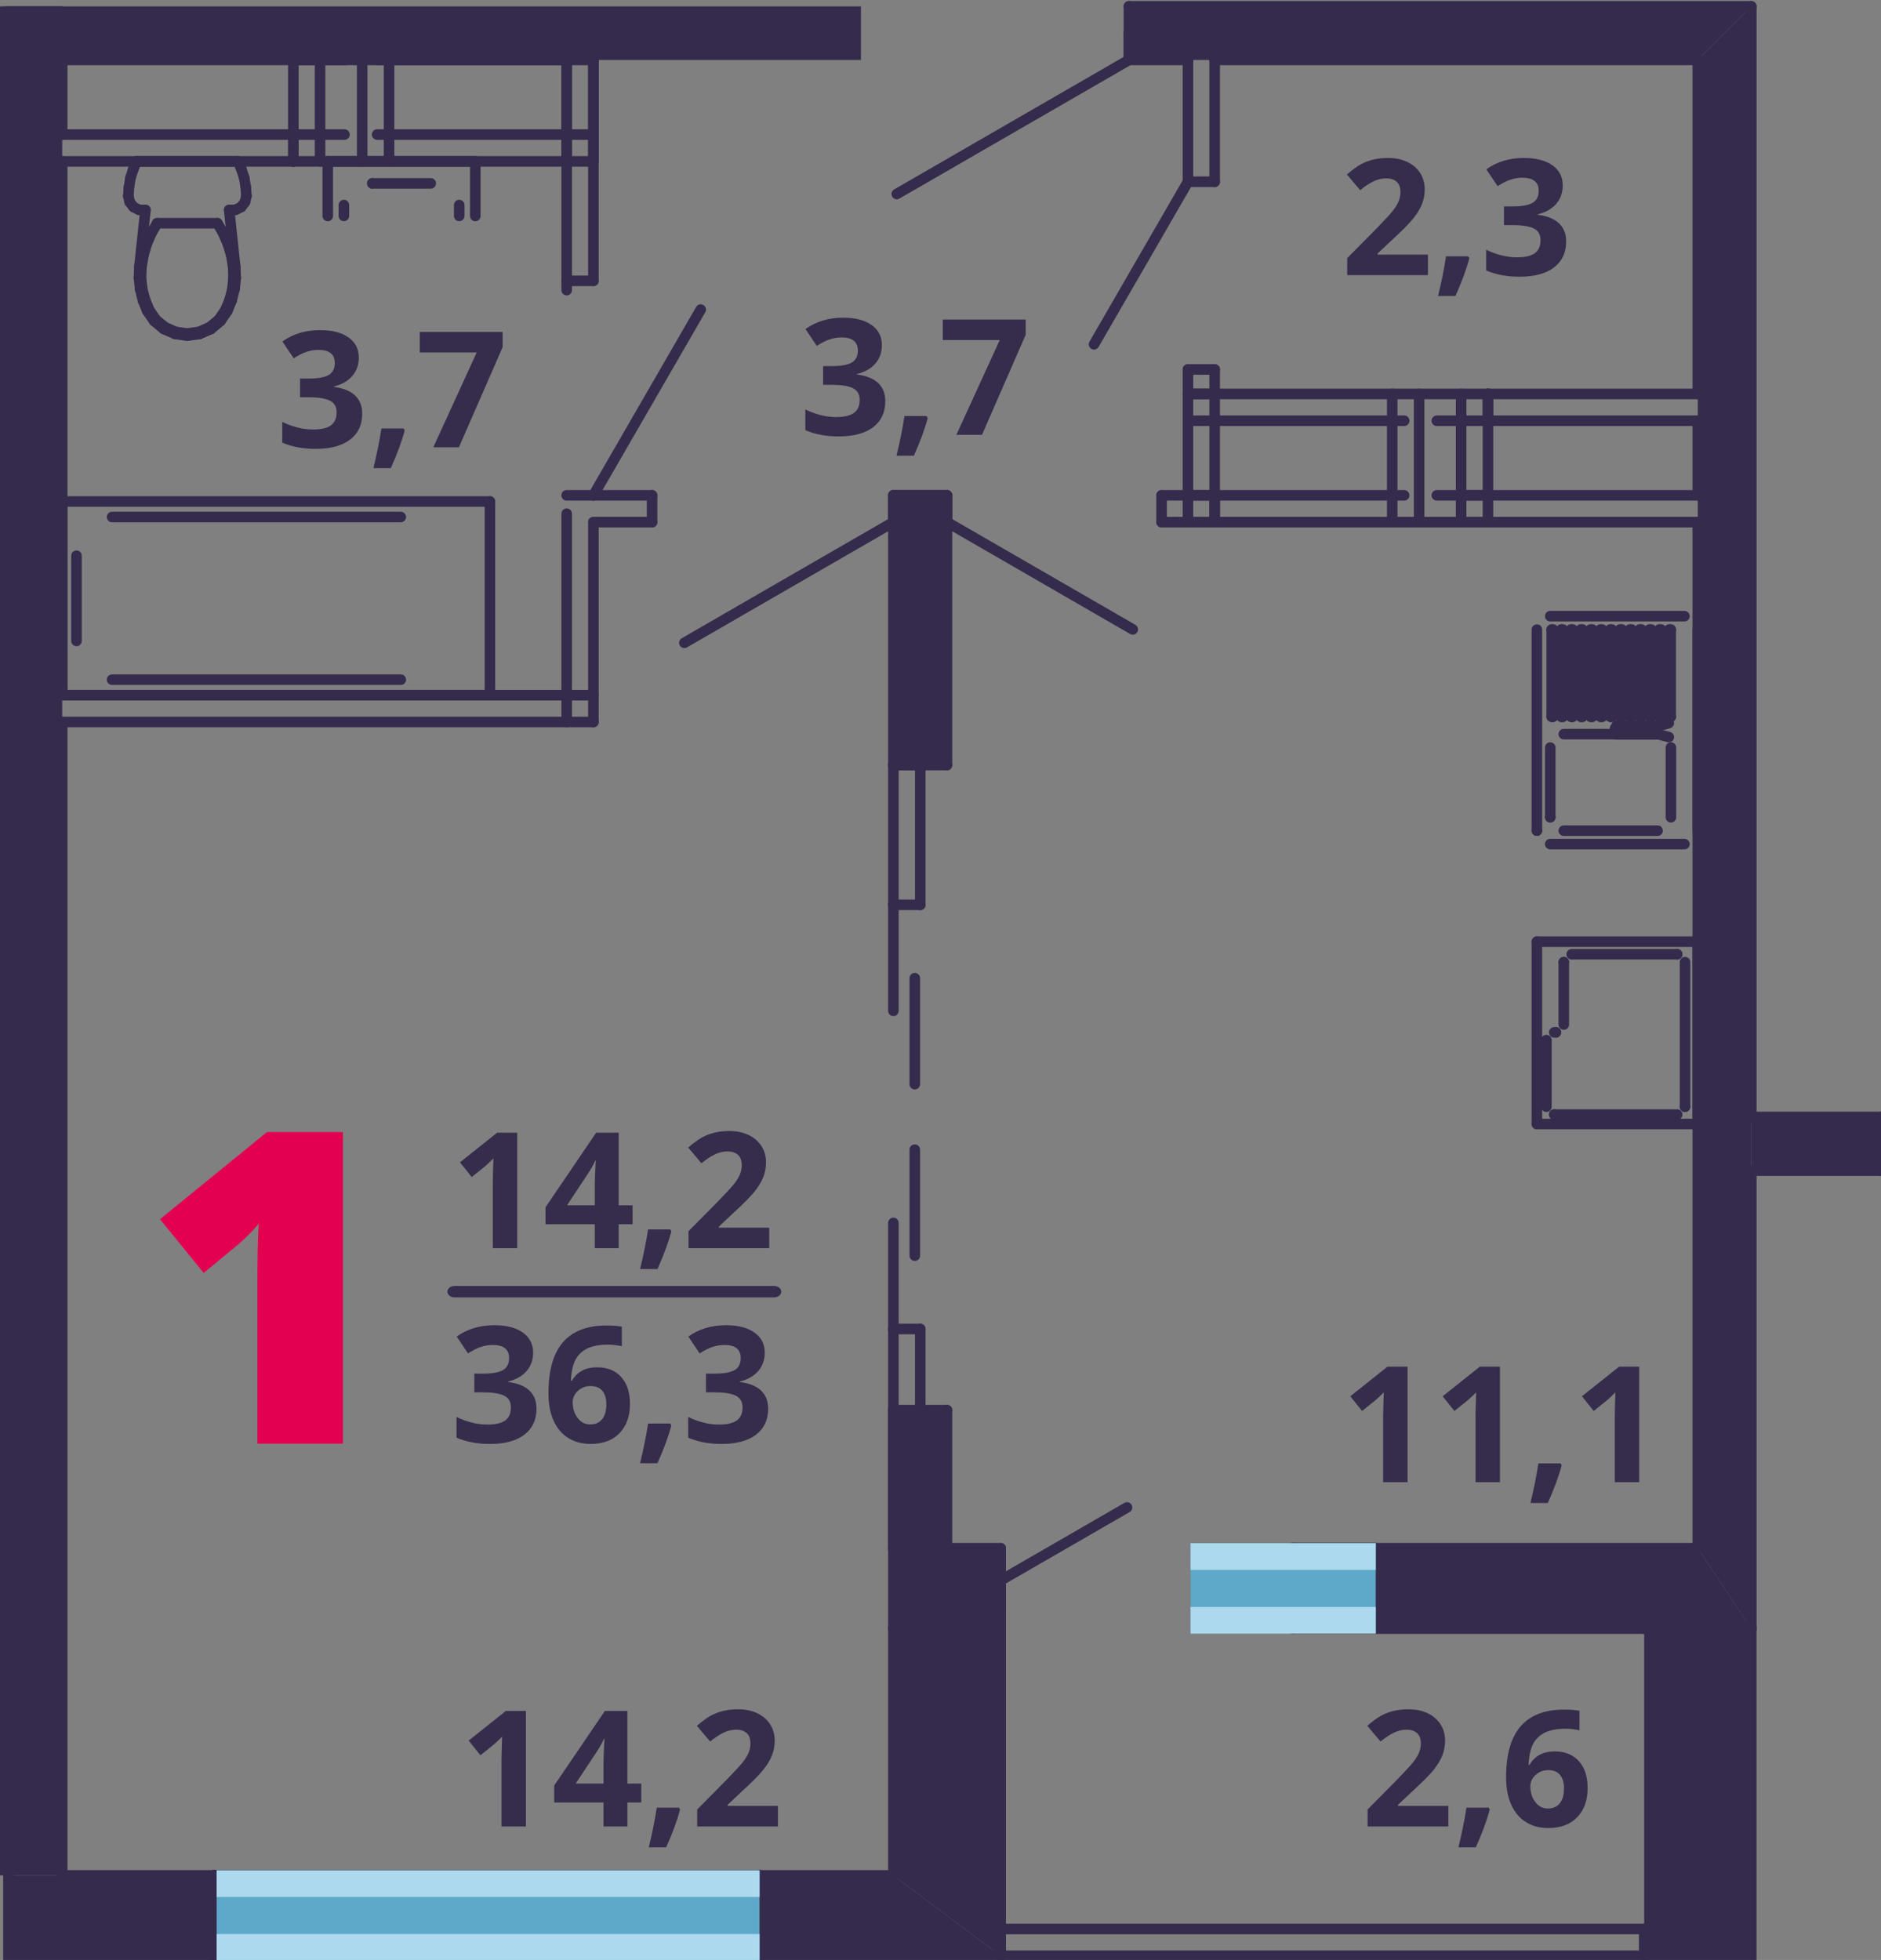 <?xml version="1.0" encoding="utf-8"?>
<!-- Generator: Adobe Illustrator 16.0.0, SVG Export Plug-In . SVG Version: 6.00 Build 0)  -->
<!DOCTYPE svg PUBLIC "-//W3C//DTD SVG 1.1//EN" "http://www.w3.org/Graphics/SVG/1.1/DTD/svg11.dtd">
<svg version="1.1" id="Слой_1" xmlns="http://www.w3.org/2000/svg" xmlns:xlink="http://www.w3.org/1999/xlink" x="0px" y="0px"
	 width="534.746px" height="557.191px" viewBox="0 0 534.746 557.191" enable-background="new 0 0 534.746 557.191"
	 xml:space="preserve">
<rect x="0" y="0" width="534.746" height="557.191" fill="#808080" stroke="none"/>
<polygon fill="#352B4C" points="0.905,533.144 60.811,533.144 60.811,542.849 60.811,549.316 60.811,557.398 0.905,557.398 
	0.905,549.316 0.905,542.849 "/>
<polygon fill="#352B4C" points="215.98,542.291 215.98,533.14 253.972,533.14 284.482,556.023 215.98,556.023 215.98,548.39 "/>
<line fill="none" stroke="#352B4C" stroke-width="3" stroke-linecap="round" stroke-linejoin="round" stroke-miterlimit="10" x1="60.8" y1="542.291" x2="60.8" y2="533.14"/>
<line fill="none" stroke="#352B4C" stroke-width="3" stroke-linecap="round" stroke-linejoin="round" stroke-miterlimit="10" x1="60.8" y1="556.013" x2="60.8" y2="548.38"/>
<line fill="none" stroke="#352B4C" stroke-width="3" stroke-linecap="round" stroke-linejoin="round" stroke-miterlimit="10" x1="60.8" y1="556.013" x2="60.8" y2="548.38"/>
<line fill="none" stroke="#352B4C" stroke-width="3" stroke-linecap="round" stroke-linejoin="round" stroke-miterlimit="10" x1="60.8" y1="548.388" x2="60.8" y2="542.291"/>
<line fill="none" stroke="#352B4C" stroke-width="3" stroke-linecap="round" stroke-linejoin="round" stroke-miterlimit="10" x1="215.934" y1="542.291" x2="215.934" y2="533.14"/>
<line fill="none" stroke="#352B4C" stroke-width="3" stroke-linecap="round" stroke-linejoin="round" stroke-miterlimit="10" x1="215.934" y1="556.013" x2="215.934" y2="548.38"/>
<line fill="none" stroke="#352B4C" stroke-width="3" stroke-linecap="round" stroke-linejoin="round" stroke-miterlimit="10" x1="215.934" y1="556.013" x2="215.934" y2="548.38"/>
<line fill="none" stroke="#352B4C" stroke-width="3" stroke-linecap="round" stroke-linejoin="round" stroke-miterlimit="10" x1="215.934" y1="548.388" x2="215.934" y2="542.291"/>
<line fill="none" stroke="#352B4C" stroke-width="3" stroke-linecap="round" stroke-linejoin="round" stroke-miterlimit="10" x1="215.934" y1="556.013" x2="284.486" y2="556.013"/>
<line fill="none" stroke="#352B4C" stroke-width="3" stroke-linecap="round" stroke-linejoin="round" stroke-miterlimit="10" x1="253.982" y1="533.144" x2="215.938" y2="533.144"/>
<line fill="none" stroke="#352B4C" stroke-width="3" stroke-linecap="round" stroke-linejoin="round" stroke-miterlimit="10" x1="60.8" y1="533.144" x2="17.672" y2="533.144"/>
<line fill="none" stroke="#352B4C" stroke-width="3" stroke-linecap="round" stroke-linejoin="round" stroke-miterlimit="10" x1="215.934" y1="556.013" x2="60.804" y2="556.013"/>
<line fill="none" stroke="#352B4C" stroke-width="3" stroke-linecap="round" stroke-linejoin="round" stroke-miterlimit="10" x1="215.934" y1="533.144" x2="60.804" y2="533.144"/>
<line fill="none" stroke="#352B4C" stroke-width="3" stroke-linecap="round" stroke-linejoin="round" stroke-miterlimit="10" x1="215.934" y1="556.013" x2="215.934" y2="556.013"/>
<line fill="none" stroke="#352B4C" stroke-width="3" stroke-linecap="round" stroke-linejoin="round" stroke-miterlimit="10" x1="215.934" y1="556.013" x2="60.804" y2="556.013"/>
<line fill="none" stroke="#352B4C" stroke-width="3" stroke-linecap="round" stroke-linejoin="round" stroke-miterlimit="10" x1="60.8" y1="556.013" x2="60.8" y2="556.013"/>
<line fill="none" stroke="#352B4C" stroke-width="3" stroke-linecap="round" stroke-linejoin="round" stroke-miterlimit="10" x1="215.934" y1="533.144" x2="215.934" y2="533.144"/>
<line fill="none" stroke="#352B4C" stroke-width="3" stroke-linecap="round" stroke-linejoin="round" stroke-miterlimit="10" x1="215.934" y1="533.144" x2="60.804" y2="533.144"/>
<line fill="none" stroke="#352B4C" stroke-width="3" stroke-linecap="round" stroke-linejoin="round" stroke-miterlimit="10" x1="60.8" y1="533.144" x2="60.8" y2="533.144"/>
<line fill="none" stroke="#352B4C" stroke-width="3" stroke-linecap="round" stroke-linejoin="round" stroke-miterlimit="10" x1="215.934" y1="542.291" x2="210.222" y2="542.291"/>
<line fill="none" stroke="#352B4C" stroke-width="3" stroke-linecap="round" stroke-linejoin="round" stroke-miterlimit="10" x1="210.212" y1="542.291" x2="210.212" y2="548.39"/>
<line fill="none" stroke="#352B4C" stroke-width="3" stroke-linecap="round" stroke-linejoin="round" stroke-miterlimit="10" x1="210.212" y1="548.388" x2="215.922" y2="548.388"/>
<line fill="none" stroke="#352B4C" stroke-width="3" stroke-linecap="round" stroke-linejoin="round" stroke-miterlimit="10" x1="215.934" y1="548.388" x2="215.934" y2="542.291"/>
<line fill="none" stroke="#352B4C" stroke-width="3" stroke-linecap="round" stroke-linejoin="round" stroke-miterlimit="10" x1="60.8" y1="548.388" x2="66.51" y2="548.388"/>
<line fill="none" stroke="#352B4C" stroke-width="3" stroke-linecap="round" stroke-linejoin="round" stroke-miterlimit="10" x1="66.521" y1="548.388" x2="66.521" y2="542.291"/>
<line fill="none" stroke="#352B4C" stroke-width="3" stroke-linecap="round" stroke-linejoin="round" stroke-miterlimit="10" x1="66.521" y1="542.291" x2="60.809" y2="542.291"/>
<line fill="none" stroke="#352B4C" stroke-width="3" stroke-linecap="round" stroke-linejoin="round" stroke-miterlimit="10" x1="60.8" y1="542.291" x2="60.8" y2="548.39"/>
<line fill="none" stroke="#352B4C" stroke-width="3" stroke-linecap="round" stroke-linejoin="round" stroke-miterlimit="10" x1="210.212" y1="542.291" x2="66.521" y2="542.291"/>
<line fill="none" stroke="#352B4C" stroke-width="3" stroke-linecap="round" stroke-linejoin="round" stroke-miterlimit="10" x1="66.521" y1="548.388" x2="210.202" y2="548.388"/>
<line fill="none" stroke="#352B4C" stroke-width="3" stroke-linecap="round" stroke-linejoin="round" stroke-miterlimit="10" x1="215.934" y1="548.388" x2="215.934" y2="542.291"/>
<line fill="none" stroke="#352B4C" stroke-width="3" stroke-linecap="round" stroke-linejoin="round" stroke-miterlimit="10" x1="215.934" y1="556.013" x2="215.934" y2="548.38"/>
<line fill="none" stroke="#352B4C" stroke-width="3" stroke-linecap="round" stroke-linejoin="round" stroke-miterlimit="10" x1="215.934" y1="542.291" x2="215.934" y2="533.14"/>
<line fill="none" stroke="#352B4C" stroke-width="3" stroke-linecap="round" stroke-linejoin="round" stroke-miterlimit="10" x1="60.8" y1="548.388" x2="60.8" y2="542.291"/>
<line fill="none" stroke="#352B4C" stroke-width="3" stroke-linecap="round" stroke-linejoin="round" stroke-miterlimit="10" x1="60.8" y1="556.013" x2="60.8" y2="548.38"/>
<line fill="none" stroke="#352B4C" stroke-width="3" stroke-linecap="round" stroke-linejoin="round" stroke-miterlimit="10" x1="60.8" y1="542.291" x2="60.8" y2="533.14"/>
<polygon fill="#352B4C" points="284.486,556.013 253.977,533.156 253.977,463.001 284.486,463.001 "/>
<line fill="none" stroke="#352B4C" stroke-width="3" stroke-linecap="round" stroke-linejoin="round" stroke-miterlimit="10" x1="284.486" y1="556.013" x2="284.486" y2="463.001"/>
<line fill="none" stroke="#352B4C" stroke-width="3" stroke-linecap="round" stroke-linejoin="round" stroke-miterlimit="10" x1="284.486" y1="463.009" x2="253.977" y2="463.009"/>
<line fill="none" stroke="#352B4C" stroke-width="3" stroke-linecap="round" stroke-linejoin="round" stroke-miterlimit="10" x1="253.982" y1="463.009" x2="253.982" y2="533.148"/>
<rect x="-0.005" y="1.809" fill="#352B4C" width="17.688" height="531.333"/>
<line fill="none" stroke="#352B4C" stroke-width="3" stroke-linecap="round" stroke-linejoin="round" stroke-miterlimit="10" x1="2.441" y1="17.045" x2="2.441" y2="194.95"/>
<line fill="none" stroke="#352B4C" stroke-width="3" stroke-linecap="round" stroke-linejoin="round" stroke-miterlimit="10" x1="2.441" y1="202.576" x2="2.441" y2="533.14"/>
<line fill="none" stroke="#352B4C" stroke-width="3" stroke-linecap="round" stroke-linejoin="round" stroke-miterlimit="10" x1="17.677" y1="533.144" x2="17.677" y2="205.261"/>
<line fill="none" stroke="#352B4C" stroke-width="3" stroke-linecap="round" stroke-linejoin="round" stroke-miterlimit="10" x1="17.677" y1="197.636" x2="17.677" y2="45.884"/>
<line fill="none" stroke="#352B4C" stroke-width="3" stroke-linecap="round" stroke-linejoin="round" stroke-miterlimit="10" x1="17.677" y1="38.252" x2="17.677" y2="17.051"/>
<polygon fill="#352B4C" points="1.091,1.808 1.091,9.425 1.091,17.043 244.756,17.043 244.756,9.425 244.756,1.808 "/>
<polygon fill="#352B4C" points="320.943,1.808 320.943,9.425 320.943,17.043 482.646,17.043 497.88,1.808 "/>
<line fill="none" stroke="#352B4C" stroke-width="3" stroke-linecap="round" stroke-linejoin="round" stroke-miterlimit="10" x1="320.945" y1="9.425" x2="320.945" y2="1.793"/>
<line fill="none" stroke="#352B4C" stroke-width="3" stroke-linecap="round" stroke-linejoin="round" stroke-miterlimit="10" x1="320.945" y1="17.045" x2="320.945" y2="9.428"/>
<line fill="none" stroke="#352B4C" stroke-width="3" stroke-linecap="round" stroke-linejoin="round" stroke-miterlimit="10" x1="497.878" y1="1.798" x2="320.939" y2="1.798"/>
<line fill="none" stroke="#352B4C" stroke-width="3" stroke-linecap="round" stroke-linejoin="round" stroke-miterlimit="10" x1="17.677" y1="17.045" x2="161.103" y2="17.045"/>
<line fill="none" stroke="#352B4C" stroke-width="3" stroke-linecap="round" stroke-linejoin="round" stroke-miterlimit="10" x1="320.945" y1="17.045" x2="337.72" y2="17.045"/>
<line fill="none" stroke="#352B4C" stroke-width="3" stroke-linecap="round" stroke-linejoin="round" stroke-miterlimit="10" x1="345.318" y1="17.045" x2="482.662" y2="17.045"/>
<line fill="none" stroke="#352B4C" stroke-width="3" stroke-linecap="round" stroke-linejoin="round" stroke-miterlimit="10" x1="320.945" y1="17.045" x2="254.941" y2="55.154"/>
<line fill="none" stroke="#352B4C" stroke-width="3" stroke-linecap="round" stroke-linejoin="round" stroke-miterlimit="10" x1="320.945" y1="17.045" x2="320.945" y2="9.428"/>
<line fill="none" stroke="#352B4C" stroke-width="3" stroke-linecap="round" stroke-linejoin="round" stroke-miterlimit="10" x1="168.696" y1="197.636" x2="10.085" y2="197.636"/>
<line fill="none" stroke="#352B4C" stroke-width="3" stroke-linecap="round" stroke-linejoin="round" stroke-miterlimit="10" x1="10.084" y1="205.254" x2="168.693" y2="205.254"/>
<line fill="none" stroke="#352B4C" stroke-width="3" stroke-linecap="round" stroke-linejoin="round" stroke-miterlimit="10" x1="83.396" y1="38.252" x2="10.083" y2="38.252"/>
<line fill="none" stroke="#352B4C" stroke-width="3" stroke-linecap="round" stroke-linejoin="round" stroke-miterlimit="10" x1="10.084" y1="45.879" x2="83.396" y2="45.879"/>
<line fill="none" stroke="#352B4C" stroke-width="3" stroke-linecap="round" stroke-linejoin="round" stroke-miterlimit="10" x1="83.396" y1="45.879" x2="83.396" y2="38.246"/>
<polygon fill="#352B4C" points="482.656,17.041 482.656,440.132 497.873,463.015 497.873,1.814 "/>
<line fill="none" stroke="#352B4C" stroke-width="3" stroke-linecap="round" stroke-linejoin="round" stroke-miterlimit="10" x1="482.66" y1="17.045" x2="482.66" y2="111.988"/>
<line fill="none" stroke="#352B4C" stroke-width="3" stroke-linecap="round" stroke-linejoin="round" stroke-miterlimit="10" x1="482.66" y1="119.613" x2="482.66" y2="140.814"/>
<line fill="none" stroke="#352B4C" stroke-width="3" stroke-linecap="round" stroke-linejoin="round" stroke-miterlimit="10" x1="482.66" y1="148.439" x2="482.66" y2="440.134"/>
<line fill="none" stroke="#352B4C" stroke-width="3" stroke-linecap="round" stroke-linejoin="round" stroke-miterlimit="10" x1="497.878" y1="463.009" x2="497.878" y2="332.796"/>
<line fill="none" stroke="#352B4C" stroke-width="3" stroke-linecap="round" stroke-linejoin="round" stroke-miterlimit="10" x1="497.878" y1="317.542" x2="497.878" y2="1.809"/>
<line fill="none" stroke="#352B4C" stroke-width="3" stroke-linecap="round" stroke-linejoin="round" stroke-miterlimit="10" x1="161.103" y1="17.045" x2="161.103" y2="82.486"/>
<line fill="none" stroke="#352B4C" stroke-width="3" stroke-linecap="round" stroke-linejoin="round" stroke-miterlimit="10" x1="161.103" y1="146.035" x2="161.103" y2="205.248"/>
<line fill="none" stroke="#352B4C" stroke-width="3" stroke-linecap="round" stroke-linejoin="round" stroke-miterlimit="10" x1="168.696" y1="205.254" x2="168.696" y2="148.445"/>
<line fill="none" stroke="#352B4C" stroke-width="3" stroke-linecap="round" stroke-linejoin="round" stroke-miterlimit="10" x1="168.696" y1="79.837" x2="168.696" y2="17.046"/>
<line fill="none" stroke="#352B4C" stroke-width="3" stroke-linecap="round" stroke-linejoin="round" stroke-miterlimit="10" x1="168.696" y1="140.82" x2="199.204" y2="88.012"/>
<line fill="none" stroke="#352B4C" stroke-width="3" stroke-linecap="round" stroke-linejoin="round" stroke-miterlimit="10" x1="168.696" y1="79.837" x2="161.095" y2="79.837"/>
<line fill="none" stroke="#352B4C" stroke-width="3" stroke-linecap="round" stroke-linejoin="round" stroke-miterlimit="10" x1="168.696" y1="140.82" x2="161.095" y2="140.82"/>
<line fill="none" stroke="#352B4C" stroke-width="3" stroke-linecap="round" stroke-linejoin="round" stroke-miterlimit="10" x1="345.318" y1="111.988" x2="345.318" y2="105.032"/>
<line fill="none" stroke="#352B4C" stroke-width="3" stroke-linecap="round" stroke-linejoin="round" stroke-miterlimit="10" x1="345.318" y1="51.673" x2="345.318" y2="17.048"/>
<line fill="none" stroke="#352B4C" stroke-width="3" stroke-linecap="round" stroke-linejoin="round" stroke-miterlimit="10" x1="337.722" y1="17.045" x2="337.722" y2="51.672"/>
<line fill="none" stroke="#352B4C" stroke-width="3" stroke-linecap="round" stroke-linejoin="round" stroke-miterlimit="10" x1="337.722" y1="105.031" x2="337.722" y2="111.988"/>
<line fill="none" stroke="#352B4C" stroke-width="3" stroke-linecap="round" stroke-linejoin="round" stroke-miterlimit="10" x1="337.722" y1="111.988" x2="345.322" y2="111.988"/>
<line fill="none" stroke="#352B4C" stroke-width="3" stroke-linecap="round" stroke-linejoin="round" stroke-miterlimit="10" x1="337.722" y1="51.673" x2="311.017" y2="97.88"/>
<line fill="none" stroke="#352B4C" stroke-width="3" stroke-linecap="round" stroke-linejoin="round" stroke-miterlimit="10" x1="337.722" y1="105.031" x2="345.322" y2="105.031"/>
<line fill="none" stroke="#352B4C" stroke-width="3" stroke-linecap="round" stroke-linejoin="round" stroke-miterlimit="10" x1="337.722" y1="51.673" x2="345.322" y2="51.673"/>
<line fill="none" stroke="#352B4C" stroke-width="3" stroke-linecap="round" stroke-linejoin="round" stroke-miterlimit="10" x1="161.103" y1="9.425" x2="161.103" y2="45.879"/>
<line fill="none" stroke="#352B4C" stroke-width="3" stroke-linecap="round" stroke-linejoin="round" stroke-miterlimit="10" x1="168.696" y1="45.879" x2="168.696" y2="9.436"/>
<line fill="none" stroke="#352B4C" stroke-width="3" stroke-linecap="round" stroke-linejoin="round" stroke-miterlimit="10" x1="90.989" y1="45.879" x2="90.989" y2="9.436"/>
<line fill="none" stroke="#352B4C" stroke-width="3" stroke-linecap="round" stroke-linejoin="round" stroke-miterlimit="10" x1="83.396" y1="9.425" x2="83.396" y2="45.879"/>
<line fill="none" stroke="#352B4C" stroke-width="3" stroke-linecap="round" stroke-linejoin="round" stroke-miterlimit="10" x1="110.605" y1="45.879" x2="110.605" y2="9.436"/>
<line fill="none" stroke="#352B4C" stroke-width="3" stroke-linecap="round" stroke-linejoin="round" stroke-miterlimit="10" x1="102.963" y1="9.425" x2="102.963" y2="45.879"/>
<polygon fill="#352B4C" points="253.982,440.138 284.49,440.138 284.49,449.291 284.49,456.9 284.49,462.998 253.982,462.998 "/>
<polygon fill="#352B4C" points="367.406,440.138 482.666,440.138 497.876,462.998 367.406,462.998 367.406,456.9 367.406,449.291 
	"/>
<line fill="none" stroke="#352B4C" stroke-width="3" stroke-linecap="round" stroke-linejoin="round" stroke-miterlimit="10" x1="284.486" y1="456.9" x2="284.486" y2="463.001"/>
<line fill="none" stroke="#352B4C" stroke-width="3" stroke-linecap="round" stroke-linejoin="round" stroke-miterlimit="10" x1="284.486" y1="440.138" x2="284.486" y2="449.291"/>
<line fill="none" stroke="#352B4C" stroke-width="3" stroke-linecap="round" stroke-linejoin="round" stroke-miterlimit="10" x1="284.486" y1="449.285" x2="284.486" y2="456.9"/>
<line fill="none" stroke="#352B4C" stroke-width="3" stroke-linecap="round" stroke-linejoin="round" stroke-miterlimit="10" x1="367.406" y1="456.9" x2="367.406" y2="463.001"/>
<line fill="none" stroke="#352B4C" stroke-width="3" stroke-linecap="round" stroke-linejoin="round" stroke-miterlimit="10" x1="367.406" y1="440.138" x2="367.406" y2="449.291"/>
<line fill="none" stroke="#352B4C" stroke-width="3" stroke-linecap="round" stroke-linejoin="round" stroke-miterlimit="10" x1="367.406" y1="449.285" x2="367.406" y2="456.9"/>
<line fill="none" stroke="#352B4C" stroke-width="3" stroke-linecap="round" stroke-linejoin="round" stroke-miterlimit="10" x1="482.66" y1="440.138" x2="367.398" y2="440.138"/>
<line fill="none" stroke="#352B4C" stroke-width="3" stroke-linecap="round" stroke-linejoin="round" stroke-miterlimit="10" x1="284.486" y1="440.138" x2="261.626" y2="440.138"/>
<line fill="none" stroke="#352B4C" stroke-width="3" stroke-linecap="round" stroke-linejoin="round" stroke-miterlimit="10" x1="253.982" y1="440.138" x2="253.982" y2="462.998"/>
<line fill="none" stroke="#352B4C" stroke-width="3" stroke-linecap="round" stroke-linejoin="round" stroke-miterlimit="10" x1="253.982" y1="463.009" x2="284.49" y2="463.009"/>
<line fill="none" stroke="#352B4C" stroke-width="3" stroke-linecap="round" stroke-linejoin="round" stroke-miterlimit="10" x1="367.406" y1="463.009" x2="497.876" y2="463.009"/>
<line fill="none" stroke="#352B4C" stroke-width="3" stroke-linecap="round" stroke-linejoin="round" stroke-miterlimit="10" x1="284.486" y1="449.285" x2="320.398" y2="428.556"/>
<line fill="none" stroke="#352B4C" stroke-width="3" stroke-linecap="round" stroke-linejoin="round" stroke-miterlimit="10" x1="367.406" y1="449.285" x2="367.406" y2="456.9"/>
<line fill="none" stroke="#352B4C" stroke-width="3" stroke-linecap="round" stroke-linejoin="round" stroke-miterlimit="10" x1="284.486" y1="449.285" x2="284.486" y2="456.9"/>
<polygon fill="#352B4C" points="497.873,317.541 497.873,332.792 534.751,332.792 534.751,325.175 534.751,317.541 "/>
<line fill="none" stroke="#352B4C" stroke-width="3" stroke-linecap="round" stroke-linejoin="round" stroke-miterlimit="10" x1="534.748" y1="325.169" x2="534.748" y2="317.537"/>
<line fill="none" stroke="#352B4C" stroke-width="3" stroke-linecap="round" stroke-linejoin="round" stroke-miterlimit="10" x1="534.748" y1="332.789" x2="534.748" y2="325.171"/>
<line fill="none" stroke="#352B4C" stroke-width="3" stroke-linecap="round" stroke-linejoin="round" stroke-miterlimit="10" x1="497.878" y1="332.789" x2="534.74" y2="332.789"/>
<line fill="none" stroke="#352B4C" stroke-width="3" stroke-linecap="round" stroke-linejoin="round" stroke-miterlimit="10" x1="534.748" y1="317.542" x2="497.884" y2="317.542"/>
<line fill="none" stroke="#352B4C" stroke-width="3" stroke-linecap="round" stroke-linejoin="round" stroke-miterlimit="10" x1="534.748" y1="332.789" x2="534.748" y2="325.171"/>
<line fill="none" stroke="#352B4C" stroke-width="3" stroke-linecap="round" stroke-linejoin="round" stroke-miterlimit="10" x1="423.007" y1="119.613" x2="490.281" y2="119.613"/>
<line fill="none" stroke="#352B4C" stroke-width="3" stroke-linecap="round" stroke-linejoin="round" stroke-miterlimit="10" x1="490.285" y1="111.988" x2="423.003" y2="111.988"/>
<line fill="none" stroke="#352B4C" stroke-width="3" stroke-linecap="round" stroke-linejoin="round" stroke-miterlimit="10" x1="423.007" y1="111.988" x2="423.007" y2="119.622"/>
<line fill="none" stroke="#352B4C" stroke-width="3" stroke-linecap="round" stroke-linejoin="round" stroke-miterlimit="10" x1="415.384" y1="148.439" x2="490.291" y2="148.439"/>
<line fill="none" stroke="#352B4C" stroke-width="3" stroke-linecap="round" stroke-linejoin="round" stroke-miterlimit="10" x1="490.285" y1="140.82" x2="415.378" y2="140.82"/>
<line fill="none" stroke="#352B4C" stroke-width="3" stroke-linecap="round" stroke-linejoin="round" stroke-miterlimit="10" x1="415.384" y1="140.82" x2="415.384" y2="148.437"/>
<line fill="none" stroke="#352B4C" stroke-width="3" stroke-linecap="round" stroke-linejoin="round" stroke-miterlimit="10" x1="168.696" y1="38.252" x2="107.208" y2="38.252"/>
<line fill="none" stroke="#352B4C" stroke-width="3" stroke-linecap="round" stroke-linejoin="round" stroke-miterlimit="10" x1="97.938" y1="38.252" x2="83.397" y2="38.252"/>
<line fill="none" stroke="#352B4C" stroke-width="3" stroke-linecap="round" stroke-linejoin="round" stroke-miterlimit="10" x1="83.396" y1="45.879" x2="168.692" y2="45.879"/>
<line fill="none" stroke="#352B4C" stroke-width="3" stroke-linecap="round" stroke-linejoin="round" stroke-miterlimit="10" x1="345.318" y1="140.82" x2="330.214" y2="140.82"/>
<line fill="none" stroke="#352B4C" stroke-width="3" stroke-linecap="round" stroke-linejoin="round" stroke-miterlimit="10" x1="269.216" y1="140.82" x2="253.983" y2="140.82"/>
<line fill="none" stroke="#352B4C" stroke-width="3" stroke-linecap="round" stroke-linejoin="round" stroke-miterlimit="10" x1="185.381" y1="140.82" x2="168.695" y2="140.82"/>
<line fill="none" stroke="#352B4C" stroke-width="3" stroke-linecap="round" stroke-linejoin="round" stroke-miterlimit="10" x1="168.696" y1="148.439" x2="185.375" y2="148.439"/>
<line fill="none" stroke="#352B4C" stroke-width="3" stroke-linecap="round" stroke-linejoin="round" stroke-miterlimit="10" x1="253.982" y1="148.439" x2="269.214" y2="148.439"/>
<line fill="none" stroke="#352B4C" stroke-width="3" stroke-linecap="round" stroke-linejoin="round" stroke-miterlimit="10" x1="330.22" y1="148.439" x2="345.324" y2="148.439"/>
<line fill="none" stroke="#352B4C" stroke-width="3" stroke-linecap="round" stroke-linejoin="round" stroke-miterlimit="10" x1="345.318" y1="148.439" x2="345.318" y2="140.822"/>
<line fill="none" stroke="#352B4C" stroke-width="3" stroke-linecap="round" stroke-linejoin="round" stroke-miterlimit="10" x1="269.216" y1="148.439" x2="322.025" y2="178.931"/>
<line fill="none" stroke="#352B4C" stroke-width="3" stroke-linecap="round" stroke-linejoin="round" stroke-miterlimit="10" x1="330.22" y1="148.439" x2="330.22" y2="140.822"/>
<line fill="none" stroke="#352B4C" stroke-width="3" stroke-linecap="round" stroke-linejoin="round" stroke-miterlimit="10" x1="269.216" y1="148.439" x2="269.216" y2="140.822"/>
<line fill="none" stroke="#352B4C" stroke-width="3" stroke-linecap="round" stroke-linejoin="round" stroke-miterlimit="10" x1="253.982" y1="148.439" x2="194.556" y2="182.745"/>
<line fill="none" stroke="#352B4C" stroke-width="3" stroke-linecap="round" stroke-linejoin="round" stroke-miterlimit="10" x1="185.381" y1="148.439" x2="185.381" y2="140.822"/>
<line fill="none" stroke="#352B4C" stroke-width="3" stroke-linecap="round" stroke-linejoin="round" stroke-miterlimit="10" x1="253.982" y1="148.439" x2="253.982" y2="140.822"/>
<line fill="none" stroke="#352B4C" stroke-width="3" stroke-linecap="round" stroke-linejoin="round" stroke-miterlimit="10" x1="345.318" y1="148.439" x2="345.318" y2="111.997"/>
<line fill="none" stroke="#352B4C" stroke-width="3" stroke-linecap="round" stroke-linejoin="round" stroke-miterlimit="10" x1="337.722" y1="111.988" x2="337.722" y2="148.439"/>
<line fill="none" stroke="#352B4C" stroke-width="3" stroke-linecap="round" stroke-linejoin="round" stroke-miterlimit="10" x1="337.722" y1="119.613" x2="399.195" y2="119.613"/>
<line fill="none" stroke="#352B4C" stroke-width="3" stroke-linecap="round" stroke-linejoin="round" stroke-miterlimit="10" x1="408.468" y1="119.613" x2="423" y2="119.613"/>
<line fill="none" stroke="#352B4C" stroke-width="3" stroke-linecap="round" stroke-linejoin="round" stroke-miterlimit="10" x1="423.007" y1="111.988" x2="337.728" y2="111.988"/>
<line fill="none" stroke="#352B4C" stroke-width="3" stroke-linecap="round" stroke-linejoin="round" stroke-miterlimit="10" x1="83.396" y1="17.045" x2="97.927" y2="17.045"/>
<line fill="none" stroke="#352B4C" stroke-width="3" stroke-linecap="round" stroke-linejoin="round" stroke-miterlimit="10" x1="107.218" y1="17.045" x2="168.706" y2="17.045"/>
<line fill="none" stroke="#352B4C" stroke-width="3" stroke-linecap="round" stroke-linejoin="round" stroke-miterlimit="10" x1="168.696" y1="9.425" x2="83.398" y2="9.425"/>
<rect x="253.989" y="400.888" fill="#352B4C" width="15.233" height="39.258"/>
<line fill="none" stroke="#352B4C" stroke-width="3" stroke-linecap="round" stroke-linejoin="round" stroke-miterlimit="10" x1="269.216" y1="440.138" x2="269.216" y2="400.882"/>
<line fill="none" stroke="#352B4C" stroke-width="3" stroke-linecap="round" stroke-linejoin="round" stroke-miterlimit="10" x1="269.216" y1="400.894" x2="253.983" y2="400.894"/>
<line fill="none" stroke="#352B4C" stroke-width="3" stroke-linecap="round" stroke-linejoin="round" stroke-miterlimit="10" x1="253.982" y1="400.894" x2="253.982" y2="440.15"/>
<line fill="none" stroke="#352B4C" stroke-width="3" stroke-linecap="round" stroke-linejoin="round" stroke-miterlimit="10" x1="253.982" y1="440.138" x2="269.214" y2="440.138"/>
<line fill="none" stroke="#352B4C" stroke-width="3" stroke-linecap="round" stroke-linejoin="round" stroke-miterlimit="10" x1="253.982" y1="217.495" x2="253.982" y2="257.23"/>
<line fill="none" stroke="#352B4C" stroke-width="3" stroke-linecap="round" stroke-linejoin="round" stroke-miterlimit="10" x1="253.982" y1="377.816" x2="253.982" y2="440.138"/>
<line fill="none" stroke="#352B4C" stroke-width="3" stroke-linecap="round" stroke-linejoin="round" stroke-miterlimit="10" x1="261.625" y1="440.138" x2="261.625" y2="377.816"/>
<line fill="none" stroke="#352B4C" stroke-width="3" stroke-linecap="round" stroke-linejoin="round" stroke-miterlimit="10" x1="261.625" y1="257.239" x2="261.625" y2="217.505"/>
<line fill="none" stroke="#352B4C" stroke-width="3" stroke-linecap="round" stroke-linejoin="round" stroke-miterlimit="10" x1="261.625" y1="217.495" x2="253.975" y2="217.495"/>
<line fill="none" stroke="#352B4C" stroke-width="3" stroke-linecap="round" stroke-linejoin="round" stroke-miterlimit="10" x1="253.982" y1="257.239" x2="253.982" y2="287.38"/>
<line fill="none" stroke="#352B4C" stroke-width="3" stroke-linecap="round" stroke-linejoin="round" stroke-miterlimit="10" x1="260.064" y1="278.083" x2="260.064" y2="308.222"/>
<line fill="none" stroke="#352B4C" stroke-width="3" stroke-linecap="round" stroke-linejoin="round" stroke-miterlimit="10" x1="253.982" y1="377.816" x2="253.982" y2="347.664"/>
<line fill="none" stroke="#352B4C" stroke-width="3" stroke-linecap="round" stroke-linejoin="round" stroke-miterlimit="10" x1="260.064" y1="356.972" x2="260.064" y2="326.835"/>
<line fill="none" stroke="#352B4C" stroke-width="3" stroke-linecap="round" stroke-linejoin="round" stroke-miterlimit="10" x1="253.982" y1="377.816" x2="261.631" y2="377.816"/>
<line fill="none" stroke="#352B4C" stroke-width="3" stroke-linecap="round" stroke-linejoin="round" stroke-miterlimit="10" x1="253.982" y1="257.239" x2="261.631" y2="257.239"/>
<rect x="253.989" y="140.832" fill="#352B4C" width="15.233" height="76.664"/>
<line fill="none" stroke="#352B4C" stroke-width="3" stroke-linecap="round" stroke-linejoin="round" stroke-miterlimit="10" x1="269.216" y1="217.495" x2="269.216" y2="140.832"/>
<line fill="none" stroke="#352B4C" stroke-width="3" stroke-linecap="round" stroke-linejoin="round" stroke-miterlimit="10" x1="269.216" y1="140.82" x2="253.983" y2="140.82"/>
<line fill="none" stroke="#352B4C" stroke-width="3" stroke-linecap="round" stroke-linejoin="round" stroke-miterlimit="10" x1="253.982" y1="140.82" x2="253.982" y2="217.493"/>
<line fill="none" stroke="#352B4C" stroke-width="3" stroke-linecap="round" stroke-linejoin="round" stroke-miterlimit="10" x1="253.982" y1="217.495" x2="269.214" y2="217.495"/>
<line fill="none" stroke="#352B4C" stroke-width="3" stroke-linecap="round" stroke-linejoin="round" stroke-miterlimit="10" x1="423.007" y1="140.82" x2="408.466" y2="140.82"/>
<line fill="none" stroke="#352B4C" stroke-width="3" stroke-linecap="round" stroke-linejoin="round" stroke-miterlimit="10" x1="399.187" y1="140.82" x2="337.712" y2="140.82"/>
<line fill="none" stroke="#352B4C" stroke-width="3" stroke-linecap="round" stroke-linejoin="round" stroke-miterlimit="10" x1="337.722" y1="148.439" x2="423.001" y2="148.439"/>
<line fill="none" stroke="#352B4C" stroke-width="3" stroke-linecap="round" stroke-linejoin="round" stroke-miterlimit="10" x1="415.384" y1="111.988" x2="415.384" y2="148.439"/>
<line fill="none" stroke="#352B4C" stroke-width="3" stroke-linecap="round" stroke-linejoin="round" stroke-miterlimit="10" x1="423.007" y1="148.439" x2="423.007" y2="111.997"/>
<line fill="none" stroke="#352B4C" stroke-width="3" stroke-linecap="round" stroke-linejoin="round" stroke-miterlimit="10" x1="395.798" y1="111.988" x2="395.798" y2="148.439"/>
<line fill="none" stroke="#352B4C" stroke-width="3" stroke-linecap="round" stroke-linejoin="round" stroke-miterlimit="10" x1="403.439" y1="148.439" x2="403.439" y2="111.997"/>
<rect x="467.425" y="462.609" fill="#352B4C" width="31.928" height="94.785"/>
<line fill="none" stroke="#352B4C" stroke-width="3" stroke-linecap="round" stroke-linejoin="round" stroke-miterlimit="10" x1="497.878" y1="463.009" x2="482.66" y2="463.009"/>
<line fill="none" stroke="#352B4C" stroke-width="3" stroke-linecap="round" stroke-linejoin="round" stroke-miterlimit="10" x1="490.285" y1="549.302" x2="490.285" y2="463"/>
<line fill="none" stroke="#352B4C" stroke-width="3" stroke-linecap="round" stroke-linejoin="round" stroke-miterlimit="10" x1="490.285" y1="463.009" x2="467.425" y2="463.009"/>
<line fill="none" stroke="#352B4C" stroke-width="3" stroke-linecap="round" stroke-linejoin="round" stroke-miterlimit="10" x1="284.486" y1="556.013" x2="467.423" y2="556.013"/>
<line fill="none" stroke="#352B4C" stroke-width="3" stroke-linecap="round" stroke-linejoin="round" stroke-miterlimit="10" x1="467.425" y1="556.013" x2="467.425" y2="548.38"/>
<line fill="none" stroke="#352B4C" stroke-width="3" stroke-linecap="round" stroke-linejoin="round" stroke-miterlimit="10" x1="467.425" y1="548.388" x2="284.486" y2="548.388"/>
<line fill="none" stroke="#352B4C" stroke-width="3" stroke-linecap="round" stroke-linejoin="round" stroke-miterlimit="10" x1="284.486" y1="548.388" x2="284.486" y2="556.025"/>
<line fill="none" stroke="#352B4C" stroke-width="3" stroke-linecap="round" stroke-linejoin="round" stroke-miterlimit="10" x1="66.883" y1="75.836" x2="67.031" y2="79.064"/>
<line fill="none" stroke="#352B4C" stroke-width="3" stroke-linecap="round" stroke-linejoin="round" stroke-miterlimit="10" x1="67.024" y1="79.058" x2="66.669" y2="82.269"/>
<line fill="none" stroke="#352B4C" stroke-width="3" stroke-linecap="round" stroke-linejoin="round" stroke-miterlimit="10" x1="66.662" y1="82.263" x2="65.869" y2="85.392"/>
<line fill="none" stroke="#352B4C" stroke-width="3" stroke-linecap="round" stroke-linejoin="round" stroke-miterlimit="10" x1="65.875" y1="85.392" x2="64.644" y2="88.379"/>
<line fill="none" stroke="#352B4C" stroke-width="3" stroke-linecap="round" stroke-linejoin="round" stroke-miterlimit="10" x1="64.646" y1="88.377" x2="62.673" y2="91.266"/>
<line fill="none" stroke="#352B4C" stroke-width="3" stroke-linecap="round" stroke-linejoin="round" stroke-miterlimit="10" x1="62.674" y1="91.267" x2="59.976" y2="93.53"/>
<line fill="none" stroke="#352B4C" stroke-width="3" stroke-linecap="round" stroke-linejoin="round" stroke-miterlimit="10" x1="59.98" y1="93.523" x2="56.737" y2="94.943"/>
<line fill="none" stroke="#352B4C" stroke-width="3" stroke-linecap="round" stroke-linejoin="round" stroke-miterlimit="10" x1="56.737" y1="94.939" x2="53.254" y2="95.426"/>
<line fill="none" stroke="#352B4C" stroke-width="3" stroke-linecap="round" stroke-linejoin="round" stroke-miterlimit="10" x1="53.255" y1="95.42" x2="49.79" y2="94.934"/>
<line fill="none" stroke="#352B4C" stroke-width="3" stroke-linecap="round" stroke-linejoin="round" stroke-miterlimit="10" x1="49.789" y1="94.939" x2="46.545" y2="93.521"/>
<line fill="none" stroke="#352B4C" stroke-width="3" stroke-linecap="round" stroke-linejoin="round" stroke-miterlimit="10" x1="46.543" y1="93.523" x2="43.836" y2="91.261"/>
<line fill="none" stroke="#352B4C" stroke-width="3" stroke-linecap="round" stroke-linejoin="round" stroke-miterlimit="10" x1="43.833" y1="91.267" x2="41.859" y2="88.379"/>
<line fill="none" stroke="#352B4C" stroke-width="3" stroke-linecap="round" stroke-linejoin="round" stroke-miterlimit="10" x1="41.862" y1="88.377" x2="40.631" y2="85.39"/>
<line fill="none" stroke="#352B4C" stroke-width="3" stroke-linecap="round" stroke-linejoin="round" stroke-miterlimit="10" x1="40.635" y1="85.392" x2="39.858" y2="82.265"/>
<line fill="none" stroke="#352B4C" stroke-width="3" stroke-linecap="round" stroke-linejoin="round" stroke-miterlimit="10" x1="39.861" y1="82.263" x2="39.505" y2="79.054"/>
<line fill="none" stroke="#352B4C" stroke-width="3" stroke-linecap="round" stroke-linejoin="round" stroke-miterlimit="10" x1="39.5" y1="79.058" x2="39.63" y2="75.832"/>
<line fill="none" stroke="#352B4C" stroke-width="3" stroke-linecap="round" stroke-linejoin="round" stroke-miterlimit="10" x1="39.626" y1="75.836" x2="41.351" y2="59.703"/>
<line fill="none" stroke="#352B4C" stroke-width="3" stroke-linecap="round" stroke-linejoin="round" stroke-miterlimit="10" x1="65.15" y1="59.703" x2="66.875" y2="75.837"/>
<line fill="none" stroke="#352B4C" stroke-width="3" stroke-linecap="round" stroke-linejoin="round" stroke-miterlimit="10" x1="62.218" y1="90.861" x2="59.668" y2="92.991"/>
<line fill="none" stroke="#352B4C" stroke-width="3" stroke-linecap="round" stroke-linejoin="round" stroke-miterlimit="10" x1="59.667" y1="92.994" x2="56.604" y2="94.348"/>
<line fill="none" stroke="#352B4C" stroke-width="3" stroke-linecap="round" stroke-linejoin="round" stroke-miterlimit="10" x1="56.593" y1="94.351" x2="53.252" y2="94.804"/>
<line fill="none" stroke="#352B4C" stroke-width="3" stroke-linecap="round" stroke-linejoin="round" stroke-miterlimit="10" x1="53.255" y1="94.806" x2="49.912" y2="94.353"/>
<line fill="none" stroke="#352B4C" stroke-width="3" stroke-linecap="round" stroke-linejoin="round" stroke-miterlimit="10" x1="49.916" y1="94.351" x2="46.861" y2="92.997"/>
<line fill="none" stroke="#352B4C" stroke-width="3" stroke-linecap="round" stroke-linejoin="round" stroke-miterlimit="10" x1="46.856" y1="92.994" x2="44.291" y2="90.867"/>
<line fill="none" stroke="#352B4C" stroke-width="3" stroke-linecap="round" stroke-linejoin="round" stroke-miterlimit="10" x1="44.291" y1="90.861" x2="42.417" y2="88.105"/>
<line fill="none" stroke="#352B4C" stroke-width="3" stroke-linecap="round" stroke-linejoin="round" stroke-miterlimit="10" x1="42.415" y1="88.103" x2="41.232" y2="85.199"/>
<line fill="none" stroke="#352B4C" stroke-width="3" stroke-linecap="round" stroke-linejoin="round" stroke-miterlimit="10" x1="41.231" y1="85.205" x2="40.438" y2="82.169"/>
<line fill="none" stroke="#352B4C" stroke-width="3" stroke-linecap="round" stroke-linejoin="round" stroke-miterlimit="10" x1="40.446" y1="82.162" x2="40.089" y2="79.035"/>
<line fill="none" stroke="#352B4C" stroke-width="3" stroke-linecap="round" stroke-linejoin="round" stroke-miterlimit="10" x1="40.082" y1="79.033" x2="40.229" y2="75.906"/>
<line fill="none" stroke="#352B4C" stroke-width="3" stroke-linecap="round" stroke-linejoin="round" stroke-miterlimit="10" x1="40.225" y1="75.9" x2="40.769" y2="72.607"/>
<line fill="none" stroke="#352B4C" stroke-width="3" stroke-linecap="round" stroke-linejoin="round" stroke-miterlimit="10" x1="40.776" y1="72.615" x2="41.691" y2="69.421"/>
<line fill="none" stroke="#352B4C" stroke-width="3" stroke-linecap="round" stroke-linejoin="round" stroke-miterlimit="10" x1="41.691" y1="69.418" x2="43.009" y2="66.355"/>
<line fill="none" stroke="#352B4C" stroke-width="3" stroke-linecap="round" stroke-linejoin="round" stroke-miterlimit="10" x1="43.012" y1="66.351" x2="44.67" y2="63.462"/>
<line fill="none" stroke="#352B4C" stroke-width="3" stroke-linecap="round" stroke-linejoin="round" stroke-miterlimit="10" x1="61.811" y1="63.461" x2="63.484" y2="66.35"/>
<line fill="none" stroke="#352B4C" stroke-width="3" stroke-linecap="round" stroke-linejoin="round" stroke-miterlimit="10" x1="63.497" y1="66.351" x2="64.783" y2="69.415"/>
<line fill="none" stroke="#352B4C" stroke-width="3" stroke-linecap="round" stroke-linejoin="round" stroke-miterlimit="10" x1="64.789" y1="69.418" x2="65.753" y2="72.611"/>
<line fill="none" stroke="#352B4C" stroke-width="3" stroke-linecap="round" stroke-linejoin="round" stroke-miterlimit="10" x1="65.75" y1="72.615" x2="66.277" y2="75.908"/>
<line fill="none" stroke="#352B4C" stroke-width="3" stroke-linecap="round" stroke-linejoin="round" stroke-miterlimit="10" x1="66.285" y1="75.9" x2="66.383" y2="79.028"/>
<line fill="none" stroke="#352B4C" stroke-width="3" stroke-linecap="round" stroke-linejoin="round" stroke-miterlimit="10" x1="66.378" y1="79.033" x2="66.055" y2="82.162"/>
<line fill="none" stroke="#352B4C" stroke-width="3" stroke-linecap="round" stroke-linejoin="round" stroke-miterlimit="10" x1="66.063" y1="82.162" x2="65.287" y2="85.199"/>
<line fill="none" stroke="#352B4C" stroke-width="3" stroke-linecap="round" stroke-linejoin="round" stroke-miterlimit="10" x1="65.292" y1="85.205" x2="64.094" y2="88.109"/>
<line fill="none" stroke="#352B4C" stroke-width="3" stroke-linecap="round" stroke-linejoin="round" stroke-miterlimit="10" x1="64.094" y1="88.103" x2="62.221" y2="90.86"/>
<line fill="none" stroke="#352B4C" stroke-width="3" stroke-linecap="round" stroke-linejoin="round" stroke-miterlimit="10" x1="38.854" y1="45.879" x2="67.67" y2="45.879"/>
<line fill="none" stroke="#352B4C" stroke-width="3" stroke-linecap="round" stroke-linejoin="round" stroke-miterlimit="10" x1="41.358" y1="59.703" x2="39.584" y2="59.671"/>
<line fill="none" stroke="#352B4C" stroke-width="3" stroke-linecap="round" stroke-linejoin="round" stroke-miterlimit="10" x1="39.58" y1="59.664" x2="37.977" y2="58.874"/>
<line fill="none" stroke="#352B4C" stroke-width="3" stroke-linecap="round" stroke-linejoin="round" stroke-miterlimit="10" x1="37.988" y1="58.867" x2="36.888" y2="57.48"/>
<line fill="none" stroke="#352B4C" stroke-width="3" stroke-linecap="round" stroke-linejoin="round" stroke-miterlimit="10" x1="36.883" y1="57.474" x2="36.479" y2="55.749"/>
<line fill="none" stroke="#352B4C" stroke-width="3" stroke-linecap="round" stroke-linejoin="round" stroke-miterlimit="10" x1="36.475" y1="55.748" x2="36.665" y2="53.182"/>
<line fill="none" stroke="#352B4C" stroke-width="3" stroke-linecap="round" stroke-linejoin="round" stroke-miterlimit="10" x1="36.662" y1="53.187" x2="37.066" y2="50.671"/>
<line fill="none" stroke="#352B4C" stroke-width="3" stroke-linecap="round" stroke-linejoin="round" stroke-miterlimit="10" x1="37.073" y1="50.666" x2="37.847" y2="48.231"/>
<line fill="none" stroke="#352B4C" stroke-width="3" stroke-linecap="round" stroke-linejoin="round" stroke-miterlimit="10" x1="37.844" y1="48.224" x2="38.841" y2="45.866"/>
<line fill="none" stroke="#352B4C" stroke-width="3" stroke-linecap="round" stroke-linejoin="round" stroke-miterlimit="10" x1="67.671" y1="45.879" x2="68.668" y2="48.238"/>
<line fill="none" stroke="#352B4C" stroke-width="3" stroke-linecap="round" stroke-linejoin="round" stroke-miterlimit="10" x1="68.662" y1="48.224" x2="69.455" y2="50.66"/>
<line fill="none" stroke="#352B4C" stroke-width="3" stroke-linecap="round" stroke-linejoin="round" stroke-miterlimit="10" x1="69.452" y1="50.666" x2="69.855" y2="53.183"/>
<line fill="none" stroke="#352B4C" stroke-width="3" stroke-linecap="round" stroke-linejoin="round" stroke-miterlimit="10" x1="69.861" y1="53.187" x2="70.05" y2="55.754"/>
<line fill="none" stroke="#352B4C" stroke-width="3" stroke-linecap="round" stroke-linejoin="round" stroke-miterlimit="10" x1="70.05" y1="55.748" x2="69.629" y2="57.474"/>
<line fill="none" stroke="#352B4C" stroke-width="3" stroke-linecap="round" stroke-linejoin="round" stroke-miterlimit="10" x1="69.625" y1="57.474" x2="68.544" y2="58.861"/>
<line fill="none" stroke="#352B4C" stroke-width="3" stroke-linecap="round" stroke-linejoin="round" stroke-miterlimit="10" x1="68.537" y1="58.867" x2="66.92" y2="59.66"/>
<line fill="none" stroke="#352B4C" stroke-width="3" stroke-linecap="round" stroke-linejoin="round" stroke-miterlimit="10" x1="66.929" y1="59.664" x2="65.154" y2="59.697"/>
<line fill="none" stroke="#352B4C" stroke-width="3" stroke-linecap="round" stroke-linejoin="round" stroke-miterlimit="10" x1="44.667" y1="63.461" x2="61.797" y2="63.461"/>
<line fill="none" stroke="#352B4C" stroke-width="3" stroke-linecap="round" stroke-linejoin="round" stroke-miterlimit="10" x1="17.677" y1="142.568" x2="17.677" y2="197.636"/>
<line fill="none" stroke="#352B4C" stroke-width="3" stroke-linecap="round" stroke-linejoin="round" stroke-miterlimit="10" x1="17.677" y1="197.636" x2="139.276" y2="197.636"/>
<line fill="none" stroke="#352B4C" stroke-width="3" stroke-linecap="round" stroke-linejoin="round" stroke-miterlimit="10" x1="139.281" y1="197.636" x2="139.281" y2="142.569"/>
<line fill="none" stroke="#352B4C" stroke-width="3" stroke-linecap="round" stroke-linejoin="round" stroke-miterlimit="10" x1="17.677" y1="142.568" x2="139.276" y2="142.568"/>
<line fill="none" stroke="#352B4C" stroke-width="3" stroke-linecap="round" stroke-linejoin="round" stroke-miterlimit="10" x1="113.945" y1="193.224" x2="31.859" y2="193.224"/>
<line fill="none" stroke="#352B4C" stroke-width="3" stroke-linecap="round" stroke-linejoin="round" stroke-miterlimit="10" x1="113.945" y1="146.982" x2="31.859" y2="146.982"/>
<line fill="none" stroke="#352B4C" stroke-width="3" stroke-linecap="round" stroke-linejoin="round" stroke-miterlimit="10" x1="21.743" y1="157.988" x2="21.743" y2="182.209"/>
<line fill="none" stroke="#352B4C" stroke-width="3" stroke-linecap="round" stroke-linejoin="round" stroke-miterlimit="10" x1="105.846" y1="52.132" x2="105.846" y2="52.132"/>
<line fill="none" stroke="#352B4C" stroke-width="3" stroke-linecap="round" stroke-linejoin="round" stroke-miterlimit="10" x1="97.763" y1="58.293" x2="97.763" y2="61.387"/>
<line fill="none" stroke="#352B4C" stroke-width="3" stroke-linecap="round" stroke-linejoin="round" stroke-miterlimit="10" x1="93.179" y1="45.879" x2="93.179" y2="61.401"/>
<line fill="none" stroke="#352B4C" stroke-width="3" stroke-linecap="round" stroke-linejoin="round" stroke-miterlimit="10" x1="130.55" y1="58.293" x2="130.55" y2="61.387"/>
<line fill="none" stroke="#352B4C" stroke-width="3" stroke-linecap="round" stroke-linejoin="round" stroke-miterlimit="10" x1="135.12" y1="45.879" x2="135.12" y2="61.401"/>
<line fill="none" stroke="#352B4C" stroke-width="3" stroke-linecap="round" stroke-linejoin="round" stroke-miterlimit="10" x1="135.12" y1="45.879" x2="93.173" y2="45.879"/>
<line fill="none" stroke="#352B4C" stroke-width="3" stroke-linecap="round" stroke-linejoin="round" stroke-miterlimit="10" x1="122.454" y1="52.132" x2="105.85" y2="52.132"/>
<line fill="none" stroke="#352B4C" stroke-width="3" stroke-linecap="round" stroke-linejoin="round" stroke-miterlimit="10" x1="436.921" y1="236.15" x2="436.921" y2="178.988"/>
<line fill="none" stroke="#352B4C" stroke-width="3" stroke-linecap="round" stroke-linejoin="round" stroke-miterlimit="10" x1="440.718" y1="175.168" x2="478.861" y2="175.168"/>
<line fill="none" stroke="#352B4C" stroke-width="3" stroke-linecap="round" stroke-linejoin="round" stroke-miterlimit="10" x1="482.66" y1="178.982" x2="482.66" y2="236.146"/>
<line fill="none" stroke="#352B4C" stroke-width="3" stroke-linecap="round" stroke-linejoin="round" stroke-miterlimit="10" x1="478.861" y1="239.964" x2="440.718" y2="239.964"/>
<line fill="none" stroke="#352B4C" stroke-width="3" stroke-linecap="round" stroke-linejoin="round" stroke-miterlimit="10" x1="436.921" y1="236.15" x2="436.921" y2="236.15"/>
<line fill="none" stroke="#352B4C" stroke-width="3" stroke-linecap="round" stroke-linejoin="round" stroke-miterlimit="10" x1="440.718" y1="232.337" x2="440.718" y2="212.525"/>
<line fill="none" stroke="#352B4C" stroke-width="3" stroke-linecap="round" stroke-linejoin="round" stroke-miterlimit="10" x1="444.564" y1="208.711" x2="471.218" y2="208.711"/>
<line fill="none" stroke="#352B4C" stroke-width="3" stroke-linecap="round" stroke-linejoin="round" stroke-miterlimit="10" x1="475.019" y1="212.525" x2="475.019" y2="232.339"/>
<line fill="none" stroke="#352B4C" stroke-width="3" stroke-linecap="round" stroke-linejoin="round" stroke-miterlimit="10" x1="471.22" y1="236.15" x2="444.566" y2="236.15"/>
<line fill="none" stroke="#352B4C" stroke-width="3" stroke-linecap="round" stroke-linejoin="round" stroke-miterlimit="10" x1="440.718" y1="232.337" x2="440.718" y2="232.337"/>
<line fill="none" stroke="#352B4C" stroke-width="3" stroke-linecap="round" stroke-linejoin="round" stroke-miterlimit="10" x1="441.126" y1="203.757" x2="441.126" y2="178.976"/>
<line fill="none" stroke="#352B4C" stroke-width="3" stroke-linecap="round" stroke-linejoin="round" stroke-miterlimit="10" x1="441.126" y1="178.982" x2="441.482" y2="178.982"/>
<line fill="none" stroke="#352B4C" stroke-width="3" stroke-linecap="round" stroke-linejoin="round" stroke-miterlimit="10" x1="441.49" y1="178.982" x2="441.49" y2="203.763"/>
<line fill="none" stroke="#352B4C" stroke-width="3" stroke-linecap="round" stroke-linejoin="round" stroke-miterlimit="10" x1="441.49" y1="203.757" x2="441.134" y2="203.757"/>
<line fill="none" stroke="#352B4C" stroke-width="3" stroke-linecap="round" stroke-linejoin="round" stroke-miterlimit="10" x1="443.869" y1="203.757" x2="443.869" y2="178.976"/>
<line fill="none" stroke="#352B4C" stroke-width="3" stroke-linecap="round" stroke-linejoin="round" stroke-miterlimit="10" x1="443.869" y1="178.982" x2="444.273" y2="178.982"/>
<line fill="none" stroke="#352B4C" stroke-width="3" stroke-linecap="round" stroke-linejoin="round" stroke-miterlimit="10" x1="444.279" y1="178.982" x2="444.279" y2="203.763"/>
<line fill="none" stroke="#352B4C" stroke-width="3" stroke-linecap="round" stroke-linejoin="round" stroke-miterlimit="10" x1="444.279" y1="203.757" x2="443.873" y2="203.757"/>
<line fill="none" stroke="#352B4C" stroke-width="3" stroke-linecap="round" stroke-linejoin="round" stroke-miterlimit="10" x1="446.658" y1="203.757" x2="446.658" y2="178.976"/>
<line fill="none" stroke="#352B4C" stroke-width="3" stroke-linecap="round" stroke-linejoin="round" stroke-miterlimit="10" x1="446.658" y1="178.982" x2="447.06" y2="178.982"/>
<line fill="none" stroke="#352B4C" stroke-width="3" stroke-linecap="round" stroke-linejoin="round" stroke-miterlimit="10" x1="447.066" y1="178.982" x2="447.066" y2="203.763"/>
<line fill="none" stroke="#352B4C" stroke-width="3" stroke-linecap="round" stroke-linejoin="round" stroke-miterlimit="10" x1="447.066" y1="203.757" x2="446.662" y2="203.757"/>
<line fill="none" stroke="#352B4C" stroke-width="3" stroke-linecap="round" stroke-linejoin="round" stroke-miterlimit="10" x1="449.447" y1="203.757" x2="449.447" y2="178.976"/>
<line fill="none" stroke="#352B4C" stroke-width="3" stroke-linecap="round" stroke-linejoin="round" stroke-miterlimit="10" x1="449.447" y1="178.982" x2="449.849" y2="178.982"/>
<line fill="none" stroke="#352B4C" stroke-width="3" stroke-linecap="round" stroke-linejoin="round" stroke-miterlimit="10" x1="449.857" y1="178.982" x2="449.857" y2="203.763"/>
<line fill="none" stroke="#352B4C" stroke-width="3" stroke-linecap="round" stroke-linejoin="round" stroke-miterlimit="10" x1="449.857" y1="203.757" x2="449.453" y2="203.757"/>
<line fill="none" stroke="#352B4C" stroke-width="3" stroke-linecap="round" stroke-linejoin="round" stroke-miterlimit="10" x1="452.234" y1="203.757" x2="452.234" y2="178.976"/>
<line fill="none" stroke="#352B4C" stroke-width="3" stroke-linecap="round" stroke-linejoin="round" stroke-miterlimit="10" x1="452.234" y1="178.982" x2="452.638" y2="178.982"/>
<line fill="none" stroke="#352B4C" stroke-width="3" stroke-linecap="round" stroke-linejoin="round" stroke-miterlimit="10" x1="452.644" y1="178.982" x2="452.644" y2="203.763"/>
<line fill="none" stroke="#352B4C" stroke-width="3" stroke-linecap="round" stroke-linejoin="round" stroke-miterlimit="10" x1="452.644" y1="203.757" x2="452.238" y2="203.757"/>
<line fill="none" stroke="#352B4C" stroke-width="3" stroke-linecap="round" stroke-linejoin="round" stroke-miterlimit="10" x1="455.025" y1="203.757" x2="455.025" y2="178.976"/>
<line fill="none" stroke="#352B4C" stroke-width="3" stroke-linecap="round" stroke-linejoin="round" stroke-miterlimit="10" x1="455.025" y1="178.982" x2="455.427" y2="178.982"/>
<line fill="none" stroke="#352B4C" stroke-width="3" stroke-linecap="round" stroke-linejoin="round" stroke-miterlimit="10" x1="455.433" y1="178.982" x2="455.433" y2="203.763"/>
<line fill="none" stroke="#352B4C" stroke-width="3" stroke-linecap="round" stroke-linejoin="round" stroke-miterlimit="10" x1="455.433" y1="203.757" x2="455.029" y2="203.757"/>
<line fill="none" stroke="#352B4C" stroke-width="3" stroke-linecap="round" stroke-linejoin="round" stroke-miterlimit="10" x1="457.812" y1="203.757" x2="457.812" y2="178.976"/>
<line fill="none" stroke="#352B4C" stroke-width="3" stroke-linecap="round" stroke-linejoin="round" stroke-miterlimit="10" x1="457.812" y1="178.982" x2="458.214" y2="178.982"/>
<line fill="none" stroke="#352B4C" stroke-width="3" stroke-linecap="round" stroke-linejoin="round" stroke-miterlimit="10" x1="458.222" y1="178.982" x2="458.222" y2="203.763"/>
<line fill="none" stroke="#352B4C" stroke-width="3" stroke-linecap="round" stroke-linejoin="round" stroke-miterlimit="10" x1="458.222" y1="203.757" x2="457.818" y2="203.757"/>
<line fill="none" stroke="#352B4C" stroke-width="3" stroke-linecap="round" stroke-linejoin="round" stroke-miterlimit="10" x1="460.601" y1="203.757" x2="460.601" y2="178.976"/>
<line fill="none" stroke="#352B4C" stroke-width="3" stroke-linecap="round" stroke-linejoin="round" stroke-miterlimit="10" x1="460.601" y1="178.982" x2="461.021" y2="178.982"/>
<line fill="none" stroke="#352B4C" stroke-width="3" stroke-linecap="round" stroke-linejoin="round" stroke-miterlimit="10" x1="461.029" y1="178.982" x2="461.029" y2="203.763"/>
<line fill="none" stroke="#352B4C" stroke-width="3" stroke-linecap="round" stroke-linejoin="round" stroke-miterlimit="10" x1="461.029" y1="203.757" x2="460.607" y2="203.757"/>
<line fill="none" stroke="#352B4C" stroke-width="3" stroke-linecap="round" stroke-linejoin="round" stroke-miterlimit="10" x1="463.392" y1="203.757" x2="463.392" y2="178.976"/>
<line fill="none" stroke="#352B4C" stroke-width="3" stroke-linecap="round" stroke-linejoin="round" stroke-miterlimit="10" x1="463.392" y1="178.982" x2="463.812" y2="178.982"/>
<line fill="none" stroke="#352B4C" stroke-width="3" stroke-linecap="round" stroke-linejoin="round" stroke-miterlimit="10" x1="463.816" y1="178.982" x2="463.816" y2="203.763"/>
<line fill="none" stroke="#352B4C" stroke-width="3" stroke-linecap="round" stroke-linejoin="round" stroke-miterlimit="10" x1="463.816" y1="203.757" x2="463.394" y2="203.757"/>
<line fill="none" stroke="#352B4C" stroke-width="3" stroke-linecap="round" stroke-linejoin="round" stroke-miterlimit="10" x1="466.195" y1="203.757" x2="466.195" y2="178.976"/>
<line fill="none" stroke="#352B4C" stroke-width="3" stroke-linecap="round" stroke-linejoin="round" stroke-miterlimit="10" x1="466.195" y1="178.982" x2="466.597" y2="178.982"/>
<line fill="none" stroke="#352B4C" stroke-width="3" stroke-linecap="round" stroke-linejoin="round" stroke-miterlimit="10" x1="466.605" y1="178.982" x2="466.605" y2="203.763"/>
<line fill="none" stroke="#352B4C" stroke-width="3" stroke-linecap="round" stroke-linejoin="round" stroke-miterlimit="10" x1="466.605" y1="203.757" x2="466.201" y2="203.757"/>
<line fill="none" stroke="#352B4C" stroke-width="3" stroke-linecap="round" stroke-linejoin="round" stroke-miterlimit="10" x1="468.984" y1="203.757" x2="468.984" y2="178.976"/>
<line fill="none" stroke="#352B4C" stroke-width="3" stroke-linecap="round" stroke-linejoin="round" stroke-miterlimit="10" x1="468.984" y1="178.982" x2="469.386" y2="178.982"/>
<line fill="none" stroke="#352B4C" stroke-width="3" stroke-linecap="round" stroke-linejoin="round" stroke-miterlimit="10" x1="469.394" y1="178.982" x2="469.394" y2="203.763"/>
<line fill="none" stroke="#352B4C" stroke-width="3" stroke-linecap="round" stroke-linejoin="round" stroke-miterlimit="10" x1="469.394" y1="203.757" x2="468.99" y2="203.757"/>
<line fill="none" stroke="#352B4C" stroke-width="3" stroke-linecap="round" stroke-linejoin="round" stroke-miterlimit="10" x1="471.773" y1="203.757" x2="471.773" y2="178.976"/>
<line fill="none" stroke="#352B4C" stroke-width="3" stroke-linecap="round" stroke-linejoin="round" stroke-miterlimit="10" x1="471.773" y1="178.982" x2="472.177" y2="178.982"/>
<line fill="none" stroke="#352B4C" stroke-width="3" stroke-linecap="round" stroke-linejoin="round" stroke-miterlimit="10" x1="472.183" y1="178.982" x2="472.183" y2="203.763"/>
<line fill="none" stroke="#352B4C" stroke-width="3" stroke-linecap="round" stroke-linejoin="round" stroke-miterlimit="10" x1="472.183" y1="203.757" x2="471.777" y2="203.757"/>
<line fill="none" stroke="#352B4C" stroke-width="3" stroke-linecap="round" stroke-linejoin="round" stroke-miterlimit="10" x1="474.56" y1="203.757" x2="474.56" y2="178.976"/>
<line fill="none" stroke="#352B4C" stroke-width="3" stroke-linecap="round" stroke-linejoin="round" stroke-miterlimit="10" x1="474.56" y1="178.982" x2="474.962" y2="178.982"/>
<line fill="none" stroke="#352B4C" stroke-width="3" stroke-linecap="round" stroke-linejoin="round" stroke-miterlimit="10" x1="474.97" y1="178.982" x2="474.97" y2="203.763"/>
<line fill="none" stroke="#352B4C" stroke-width="3" stroke-linecap="round" stroke-linejoin="round" stroke-miterlimit="10" x1="474.97" y1="203.757" x2="474.566" y2="203.757"/>
<path fill="#FDE8D6" d="M459.187,207.082h0.08H459.187z"/>
<line fill="none" stroke="#352B4C" stroke-width="3" stroke-linecap="round" stroke-linejoin="round" stroke-miterlimit="10" x1="459.279" y1="207.089" x2="459.279" y2="207.089"/>
<line fill="none" stroke="#352B4C" stroke-width="3" stroke-linecap="round" stroke-linejoin="round" stroke-miterlimit="10" x1="459.279" y1="207.089" x2="459.177" y2="207.089"/>
<line fill="none" stroke="#352B4C" stroke-width="3" stroke-linecap="round" stroke-linejoin="round" stroke-miterlimit="10" x1="459.183" y1="207.089" x2="459.183" y2="207.089"/>
<line fill="none" stroke="#352B4C" stroke-width="3" stroke-linecap="round" stroke-linejoin="round" stroke-miterlimit="10" x1="459.183" y1="207.089" x2="459.283" y2="207.089"/>
<line fill="none" stroke="#352B4C" stroke-width="3" stroke-linecap="round" stroke-linejoin="round" stroke-miterlimit="10" x1="471.63" y1="208.773" x2="459.558" y2="208.773"/>
<line fill="none" stroke="#352B4C" stroke-width="3" stroke-linecap="round" stroke-linejoin="round" stroke-miterlimit="10" x1="474.419" y1="205.584" x2="469.945" y2="206.814"/>
<line fill="none" stroke="#352B4C" stroke-width="3" stroke-linecap="round" stroke-linejoin="round" stroke-miterlimit="10" x1="471.583" y1="206.349" x2="459.56" y2="206.349"/>
<line fill="none" stroke="#352B4C" stroke-width="3" stroke-linecap="round" stroke-linejoin="round" stroke-miterlimit="10" x1="474.419" y1="209.546" x2="469.945" y2="208.318"/>
<line fill="none" stroke="#352B4C" stroke-width="3" stroke-linecap="round" stroke-linejoin="round" stroke-miterlimit="10" x1="482.66" y1="267.708" x2="482.66" y2="319.535"/>
<line fill="none" stroke="#352B4C" stroke-width="3" stroke-linecap="round" stroke-linejoin="round" stroke-miterlimit="10" x1="482.66" y1="319.537" x2="436.916" y2="319.537"/>
<line fill="none" stroke="#352B4C" stroke-width="3" stroke-linecap="round" stroke-linejoin="round" stroke-miterlimit="10" x1="436.921" y1="319.537" x2="436.921" y2="267.714"/>
<line fill="none" stroke="#352B4C" stroke-width="3" stroke-linecap="round" stroke-linejoin="round" stroke-miterlimit="10" x1="436.921" y1="267.708" x2="482.654" y2="267.708"/>
<line fill="none" stroke="#352B4C" stroke-width="3" stroke-linecap="round" stroke-linejoin="round" stroke-miterlimit="10" x1="439.617" y1="295.73" x2="439.617" y2="295.73"/>
<line fill="none" stroke="#352B4C" stroke-width="3" stroke-linecap="round" stroke-linejoin="round" stroke-miterlimit="10" x1="439.617" y1="295.73" x2="439.617" y2="314.623"/>
<line fill="none" stroke="#352B4C" stroke-width="3" stroke-linecap="round" stroke-linejoin="round" stroke-miterlimit="10" x1="441.853" y1="316.859" x2="441.853" y2="316.859"/>
<line fill="none" stroke="#352B4C" stroke-width="3" stroke-linecap="round" stroke-linejoin="round" stroke-miterlimit="10" x1="441.853" y1="316.859" x2="476.791" y2="316.859"/>
<line fill="none" stroke="#352B4C" stroke-width="3" stroke-linecap="round" stroke-linejoin="round" stroke-miterlimit="10" x1="479.037" y1="314.623" x2="479.037" y2="314.623"/>
<line fill="none" stroke="#352B4C" stroke-width="3" stroke-linecap="round" stroke-linejoin="round" stroke-miterlimit="10" x1="479.037" y1="314.623" x2="479.037" y2="273.519"/>
<line fill="none" stroke="#352B4C" stroke-width="3" stroke-linecap="round" stroke-linejoin="round" stroke-miterlimit="10" x1="476.798" y1="271.276" x2="476.798" y2="271.276"/>
<line fill="none" stroke="#352B4C" stroke-width="3" stroke-linecap="round" stroke-linejoin="round" stroke-miterlimit="10" x1="476.798" y1="271.276" x2="446.808" y2="271.276"/>
<line fill="none" stroke="#352B4C" stroke-width="3" stroke-linecap="round" stroke-linejoin="round" stroke-miterlimit="10" x1="444.564" y1="273.513" x2="444.564" y2="273.513"/>
<line fill="none" stroke="#352B4C" stroke-width="3" stroke-linecap="round" stroke-linejoin="round" stroke-miterlimit="10" x1="444.564" y1="273.513" x2="444.564" y2="291.265"/>
<line fill="none" stroke="#352B4C" stroke-width="3" stroke-linecap="round" stroke-linejoin="round" stroke-miterlimit="10" x1="442.31" y1="293.494" x2="442.31" y2="293.494"/>
<line fill="none" stroke="#352B4C" stroke-width="3" stroke-linecap="round" stroke-linejoin="round" stroke-miterlimit="10" x1="442.31" y1="293.494" x2="441.855" y2="293.494"/>
<rect x="61.587" y="531.708" fill="#5EA9C9" width="154.334" height="25.688"/>
<rect x="61.587" y="531.71" fill="#ADD9EE" width="154.334" height="7.576"/>
<rect x="61.587" y="549.826" fill="#ADD9EE" width="154.334" height="7.568"/>
<g>
	<path fill="#362C4C" d="M400.156,421.359h-6.941v-19.002l0.068-3.121l0.111-3.414c-1.152,1.152-1.953,1.908-2.402,2.268
		l-3.773,3.033l-3.346-4.178l10.578-8.422h5.705V421.359L400.156,421.359z"/>
	<path fill="#362C4C" d="M426.412,421.359h-6.941v-19.002l0.068-3.121l0.111-3.414c-1.152,1.152-1.953,1.908-2.402,2.268
		l-3.771,3.033l-3.348-4.178l10.578-8.422h5.705V421.359L426.412,421.359z"/>
	<path fill="#362C4C" d="M443.974,416.529c-0.779,3.025-2.098,6.611-3.953,10.76h-4.941c0.973-3.984,1.73-7.742,2.27-11.275h6.287
		L443.974,416.529z"/>
	<path fill="#362C4C" d="M466.005,421.359h-6.939v-19.002l0.066-3.121l0.113-3.414c-1.152,1.152-1.955,1.908-2.404,2.268
		l-3.771,3.033l-3.348-4.178l10.578-8.422h5.705V421.359z"/>
</g>
<g>
	<path fill="#362C4C" d="M405.951,78.216h-22.955v-4.829l8.242-8.332c2.439-2.501,4.035-4.234,4.785-5.2
		c0.748-0.965,1.287-1.859,1.615-2.684c0.33-0.823,0.494-1.677,0.494-2.561c0-1.317-0.361-2.298-1.088-2.942
		s-1.697-0.966-2.91-0.966c-1.271,0-2.508,0.292-3.705,0.876s-2.447,1.415-3.75,2.493l-3.773-4.469
		c1.617-1.378,2.957-2.351,4.021-2.92c1.063-0.569,2.225-1.007,3.48-1.313c1.258-0.307,2.664-0.46,4.223-0.46
		c2.051,0,3.863,0.374,5.436,1.123s2.793,1.797,3.662,3.145c0.867,1.347,1.303,2.89,1.303,4.626c0,1.513-0.268,2.932-0.799,4.257
		c-0.531,1.325-1.355,2.684-2.471,4.076c-1.115,1.392-3.08,3.377-5.896,5.952l-4.223,3.975v0.314h14.309V78.216z"/>
	<path fill="#362C4C" d="M417.718,73.387c-0.777,3.025-2.096,6.61-3.951,10.759h-4.941c0.973-3.983,1.729-7.741,2.268-11.275h6.289
		L417.718,73.387z"/>
	<path fill="#362C4C" d="M444.267,52.724c0,2.052-0.623,3.796-1.865,5.233c-1.242,1.438-2.986,2.426-5.232,2.965v0.135
		c2.65,0.329,4.656,1.134,6.02,2.414c1.361,1.28,2.045,3.007,2.045,5.178c0,3.159-1.146,5.618-3.438,7.378
		c-2.291,1.759-5.563,2.639-9.814,2.639c-3.564,0-6.725-0.592-9.479-1.774v-5.907c1.271,0.645,2.672,1.168,4.199,1.572
		c1.527,0.404,3.039,0.606,4.537,0.606c2.291,0,3.982-0.389,5.076-1.168c1.092-0.778,1.639-2.028,1.639-3.75
		c0-1.542-0.629-2.636-1.887-3.279S432.802,64,430.048,64h-2.492v-5.323h2.537c2.545,0,4.406-0.333,5.582-0.999
		s1.764-1.809,1.764-3.426c0-2.485-1.559-3.729-4.672-3.729c-1.078,0-2.176,0.18-3.291,0.539s-2.354,0.981-3.717,1.864l-3.213-4.783
		c2.994-2.156,6.566-3.234,10.713-3.234c3.4,0,6.084,0.688,8.053,2.066C443.281,48.353,444.267,50.269,444.267,52.724z"/>
</g>
<g>
	<path fill="#362C4C" d="M102.005,101.666c0,2.052-0.622,3.796-1.864,5.233c-1.243,1.438-2.987,2.426-5.233,2.965v0.135
		c2.65,0.329,4.656,1.134,6.02,2.414c1.362,1.28,2.044,3.007,2.044,5.178c0,3.159-1.146,5.618-3.437,7.378
		c-2.291,1.759-5.563,2.639-9.815,2.639c-3.563,0-6.723-0.592-9.478-1.774v-5.907c1.272,0.645,2.673,1.168,4.2,1.572
		c1.527,0.404,3.039,0.606,4.536,0.606c2.291,0,3.983-0.389,5.076-1.168c1.093-0.778,1.64-2.028,1.64-3.75
		c0-1.542-0.629-2.636-1.887-3.279c-1.258-0.643-3.265-0.966-6.019-0.966h-2.493v-5.323h2.538c2.545,0,4.405-0.333,5.581-0.999
		c1.175-0.666,1.763-1.809,1.763-3.426c0-2.485-1.558-3.729-4.672-3.729c-1.078,0-2.175,0.18-3.29,0.539
		c-1.115,0.359-2.354,0.981-3.717,1.864l-3.212-4.783c2.994-2.156,6.565-3.234,10.713-3.234c3.399,0,6.083,0.688,8.052,2.066
		C101.021,97.295,102.005,99.211,102.005,101.666z"/>
	<path fill="#362C4C" d="M115.054,122.329c-0.778,3.025-2.096,6.61-3.952,10.759h-4.941c0.973-3.983,1.729-7.741,2.269-11.275h6.288
		L115.054,122.329z"/>
	<path fill="#362C4C" d="M123.186,127.158l12.33-26.952h-16.193v-5.839h23.561v4.357l-12.421,28.434H123.186z"/>
</g>
<g>
	<path fill="#362C4C" d="M149.514,519.242h-6.94V500.24l0.067-3.121l0.112-3.414c-1.152,1.152-1.954,1.908-2.403,2.268l-3.772,3.033
		l-3.347-4.178l10.578-8.422h5.705V519.242z"/>
	<path fill="#362C4C" d="M182.306,512.435h-3.953v6.809h-6.783v-6.809h-14.015v-4.828l14.396-21.199h6.401v20.641h3.953
		L182.306,512.435L182.306,512.435z M171.57,507.046v-5.57c0-0.93,0.037-2.273,0.112-4.043c0.075-1.768,0.135-2.793,0.18-3.078
		h-0.18c-0.554,1.23-1.221,2.428-1.999,3.596l-6.019,9.098h7.906V507.046z"/>
	<path fill="#362C4C" d="M193.333,514.412c-0.778,3.025-2.096,6.611-3.952,10.76h-4.941c0.973-3.984,1.729-7.742,2.269-11.275h6.288
		L193.333,514.412z"/>
	<path fill="#362C4C" d="M221.161,519.242h-22.954v-4.83l8.242-8.332c2.44-2.5,4.035-4.234,4.784-5.199s1.288-1.859,1.617-2.684
		c0.329-0.824,0.494-1.678,0.494-2.561c0-1.318-0.363-2.299-1.089-2.943c-0.727-0.643-1.696-0.965-2.909-0.965
		c-1.272,0-2.508,0.291-3.705,0.875c-1.198,0.584-2.448,1.416-3.751,2.494l-3.773-4.469c1.617-1.379,2.957-2.352,4.021-2.92
		c1.063-0.57,2.224-1.008,3.481-1.314c1.257-0.307,2.664-0.461,4.222-0.461c2.052,0,3.863,0.375,5.436,1.123
		c1.572,0.75,2.792,1.797,3.661,3.146c0.868,1.348,1.303,2.891,1.303,4.627c0,1.512-0.267,2.932-0.798,4.256
		c-0.531,1.326-1.355,2.684-2.471,4.076c-1.116,1.391-3.08,3.377-5.896,5.953l-4.223,3.975v0.314h14.308V519.242z"/>
</g>
<g>
	<path fill="#362C4C" d="M411.746,519.242h-22.953v-4.83l8.242-8.332c2.439-2.5,4.035-4.234,4.783-5.199
		c0.75-0.965,1.289-1.859,1.617-2.684c0.33-0.824,0.494-1.678,0.494-2.561c0-1.318-0.363-2.299-1.09-2.943
		c-0.727-0.643-1.695-0.965-2.908-0.965c-1.271,0-2.508,0.291-3.705,0.875s-2.447,1.416-3.75,2.494l-3.773-4.469
		c1.617-1.379,2.957-2.352,4.021-2.92c1.063-0.57,2.223-1.008,3.48-1.314c1.256-0.307,2.664-0.461,4.221-0.461
		c2.053,0,3.863,0.375,5.438,1.123c1.572,0.75,2.791,1.797,3.66,3.146c0.869,1.348,1.303,2.891,1.303,4.627
		c0,1.512-0.266,2.932-0.797,4.256c-0.531,1.326-1.355,2.684-2.471,4.076c-1.117,1.391-3.08,3.377-5.896,5.953l-4.223,3.975v0.314
		h14.307V519.242z"/>
	<path fill="#362C4C" d="M423.515,514.412c-0.779,3.025-2.098,6.611-3.953,10.76h-4.941c0.973-3.984,1.73-7.742,2.27-11.275h6.287
		L423.515,514.412z"/>
	<path fill="#362C4C" d="M428.164,505.294c0-6.498,1.373-11.336,4.121-14.51s6.861-4.762,12.342-4.762
		c1.871,0,3.34,0.113,4.402,0.338v5.547c-1.332-0.299-2.65-0.449-3.953-0.449c-2.381,0-4.322,0.359-5.828,1.078
		c-1.504,0.719-2.631,1.781-3.379,3.189c-0.75,1.408-1.191,3.406-1.326,5.996h0.293c1.48-2.545,3.854-3.818,7.119-3.818
		c2.934,0,5.232,0.922,6.896,2.764c1.662,1.842,2.492,4.387,2.492,7.637c0,3.502-0.988,6.277-2.965,8.32
		c-1.977,2.045-4.717,3.066-8.221,3.066c-2.426,0-4.541-0.563-6.346-1.686s-3.197-2.762-4.178-4.918
		S428.164,508.333,428.164,505.294z M440.023,514.142c1.48,0,2.619-0.496,3.414-1.49c0.793-0.996,1.189-2.416,1.189-4.258
		c0-1.604-0.371-2.863-1.111-3.785s-1.861-1.381-3.357-1.381c-1.408,0-2.609,0.457-3.605,1.369
		c-0.994,0.914-1.492,1.979-1.492,3.189c0,1.781,0.469,3.287,1.402,4.514C437.398,513.529,438.585,514.142,440.023,514.142z"/>
</g>
<g>
	<path fill="#E40050" d="M97.479,410.417H73.18v-46.9c0-5.693,0.121-10.904,0.363-15.633c-1.495,1.816-3.354,3.717-5.575,5.695
		l-10.059,8.301l-12.422-15.27l30.419-24.783h21.572L97.479,410.417L97.479,410.417z"/>
</g>
<g>
	<path fill="#362C4C" d="M147.042,354.849h-6.94v-19l0.067-3.123l0.112-3.414c-1.152,1.154-1.954,1.91-2.403,2.271l-3.772,3.031
		l-3.347-4.18l10.578-8.42h5.705V354.849z"/>
	<path fill="#362C4C" d="M179.834,348.044h-3.953v6.805h-6.783v-6.805h-14.015v-4.828l14.396-21.203h6.401v20.641h3.953
		L179.834,348.044L179.834,348.044z M169.097,342.654v-5.57c0-0.928,0.037-2.275,0.112-4.043c0.075-1.766,0.135-2.791,0.18-3.076
		h-0.18c-0.554,1.23-1.221,2.426-1.999,3.594l-6.019,9.098h7.906V342.654z"/>
	<path fill="#362C4C" d="M190.86,350.021c-0.778,3.025-2.096,6.609-3.952,10.76h-4.941c0.973-3.982,1.729-7.74,2.269-11.275h6.288
		L190.86,350.021z"/>
	<path fill="#362C4C" d="M218.688,354.849h-22.954v-4.828l8.242-8.332c2.44-2.502,4.035-4.232,4.784-5.199s1.288-1.859,1.617-2.686
		c0.329-0.822,0.494-1.676,0.494-2.561c0-1.316-0.363-2.297-1.089-2.941c-0.727-0.645-1.696-0.967-2.909-0.967
		c-1.272,0-2.508,0.293-3.705,0.877c-1.198,0.584-2.448,1.414-3.751,2.492l-3.773-4.469c1.617-1.377,2.957-2.35,4.021-2.92
		c1.063-0.568,2.224-1.006,3.481-1.313c1.257-0.307,2.664-0.461,4.222-0.461c2.052,0,3.863,0.375,5.436,1.123
		c1.573,0.75,2.792,1.797,3.661,3.145c0.868,1.348,1.303,2.891,1.303,4.625c0,1.516-0.267,2.934-0.798,4.26
		c-0.531,1.322-1.355,2.684-2.471,4.074c-1.116,1.393-3.08,3.377-5.896,5.951l-4.223,3.977v0.313h14.308V354.849z"/>
</g>
<g>
	<path fill="#362C4C" d="M151.556,384.554c0,2.053-0.622,3.797-1.864,5.234c-1.243,1.438-2.987,2.426-5.233,2.965v0.135
		c2.65,0.328,4.656,1.133,6.02,2.414c1.362,1.279,2.044,3.006,2.044,5.178c0,3.158-1.146,5.617-3.437,7.377
		c-2.291,1.762-5.563,2.641-9.815,2.641c-3.563,0-6.723-0.592-9.478-1.773v-5.908c1.272,0.645,2.673,1.168,4.2,1.572
		c1.527,0.404,3.039,0.607,4.536,0.607c2.291,0,3.983-0.391,5.076-1.168c1.093-0.779,1.64-2.029,1.64-3.75
		c0-1.543-0.629-2.639-1.887-3.279c-1.258-0.645-3.265-0.967-6.019-0.967h-2.493v-5.322h2.538c2.545,0,4.405-0.334,5.581-1
		c1.175-0.666,1.763-1.809,1.763-3.426c0-2.484-1.558-3.73-4.672-3.73c-1.078,0-2.175,0.182-3.29,0.539
		c-1.115,0.359-2.354,0.982-3.717,1.865l-3.212-4.783c2.994-2.154,6.565-3.232,10.713-3.232c3.399,0,6.083,0.688,8.052,2.064
		C150.571,380.183,151.556,382.099,151.556,384.554z"/>
	<path fill="#362C4C" d="M155.915,396.099c0-6.498,1.373-11.334,4.121-14.508c2.748-3.176,6.861-4.762,12.342-4.762
		c1.871,0,3.339,0.111,4.402,0.336v5.547c-1.333-0.299-2.65-0.449-3.953-0.449c-2.381,0-4.323,0.359-5.828,1.078
		c-1.505,0.719-2.632,1.783-3.38,3.189c-0.749,1.408-1.19,3.408-1.325,5.998h0.292c1.481-2.545,3.854-3.818,7.119-3.818
		c2.935,0,5.233,0.92,6.896,2.762c1.663,1.842,2.493,4.391,2.493,7.637c0,3.506-0.988,6.277-2.965,8.322
		c-1.977,2.043-4.717,3.064-8.221,3.064c-2.426,0-4.54-0.561-6.345-1.684c-1.805-1.123-3.197-2.764-4.178-4.92
		S155.915,399.138,155.915,396.099z M167.772,404.949c1.482,0,2.62-0.498,3.414-1.494s1.19-2.414,1.19-4.256
		c0-1.602-0.37-2.863-1.111-3.785c-0.741-0.92-1.861-1.381-3.358-1.381c-1.407,0-2.609,0.457-3.604,1.371
		c-0.996,0.912-1.493,1.977-1.493,3.189c0,1.781,0.468,3.285,1.403,4.514S166.335,404.949,167.772,404.949z"/>
	<path fill="#362C4C" d="M190.86,405.218c-0.778,3.025-2.096,6.609-3.952,10.758h-4.941c0.973-3.98,1.729-7.738,2.269-11.273h6.288
		L190.86,405.218z"/>
	<path fill="#362C4C" d="M217.408,384.554c0,2.053-0.622,3.797-1.864,5.234c-1.243,1.438-2.987,2.426-5.233,2.965v0.135
		c2.65,0.328,4.656,1.133,6.02,2.414c1.362,1.279,2.044,3.006,2.044,5.178c0,3.158-1.146,5.617-3.437,7.377
		c-2.291,1.762-5.563,2.641-9.815,2.641c-3.563,0-6.723-0.592-9.478-1.773v-5.908c1.272,0.645,2.673,1.168,4.2,1.572
		c1.527,0.404,3.039,0.607,4.536,0.607c2.291,0,3.983-0.391,5.076-1.168c1.093-0.779,1.64-2.029,1.64-3.75
		c0-1.543-0.629-2.639-1.887-3.279c-1.258-0.645-3.265-0.967-6.019-0.967h-2.493v-5.322h2.538c2.545,0,4.405-0.334,5.581-1
		c1.175-0.666,1.763-1.809,1.763-3.426c0-2.484-1.558-3.73-4.672-3.73c-1.078,0-2.175,0.182-3.29,0.539
		c-1.115,0.359-2.354,0.982-3.717,1.865l-3.212-4.783c2.994-2.154,6.565-3.232,10.713-3.232c3.399,0,6.083,0.688,8.052,2.064
		C216.422,380.183,217.408,382.099,217.408,384.554z"/>
</g>
<path fill="#362C4C" d="M220.061,368.83h-90.825c-1.131,0-2.047-0.729-2.047-1.623c0-0.896,0.916-1.623,2.047-1.623h90.825
	c1.131,0,2.048,0.727,2.048,1.623C222.108,368.101,221.191,368.83,220.061,368.83"/>
<g>
	<path fill="#362C4C" d="M250.708,98.129c0,2.052-0.622,3.796-1.864,5.233c-1.243,1.438-2.987,2.426-5.233,2.965v0.135
		c2.65,0.329,4.656,1.134,6.02,2.414c1.362,1.28,2.044,3.007,2.044,5.178c0,3.159-1.146,5.618-3.437,7.378
		c-2.291,1.759-5.563,2.639-9.815,2.639c-3.563,0-6.723-0.592-9.478-1.774v-5.907c1.272,0.646,2.673,1.168,4.2,1.572
		c1.527,0.404,3.039,0.606,4.536,0.606c2.291,0,3.983-0.389,5.076-1.168c1.093-0.778,1.64-2.028,1.64-3.75
		c0-1.542-0.629-2.636-1.887-3.279c-1.258-0.643-3.265-0.966-6.019-0.966h-2.493v-5.323h2.538c2.545,0,4.405-0.333,5.581-0.999
		c1.175-0.666,1.763-1.809,1.763-3.426c0-2.485-1.558-3.729-4.672-3.729c-1.078,0-2.175,0.18-3.29,0.539
		c-1.115,0.359-2.354,0.981-3.717,1.864l-3.212-4.783c2.994-2.156,6.565-3.234,10.713-3.234c3.399,0,6.083,0.688,8.052,2.066
		S250.708,95.674,250.708,98.129z"/>
	<path fill="#362C4C" d="M263.756,118.793c-0.778,3.025-2.096,6.61-3.952,10.759h-4.941c0.973-3.983,1.729-7.741,2.269-11.275h6.288
		L263.756,118.793z"/>
	<path fill="#362C4C" d="M271.886,123.622l12.33-26.952h-16.191v-5.839h23.561v4.357l-12.422,28.434H271.886z"/>
</g>
<rect x="338.476" y="438.732" fill="#5EA9C9" width="52.629" height="25.688"/>
<rect x="338.476" y="438.732" fill="#ADD9EE" width="52.629" height="7.578"/>
<rect x="338.476" y="456.847" fill="#ADD9EE" width="52.629" height="7.572"/>
</svg>
